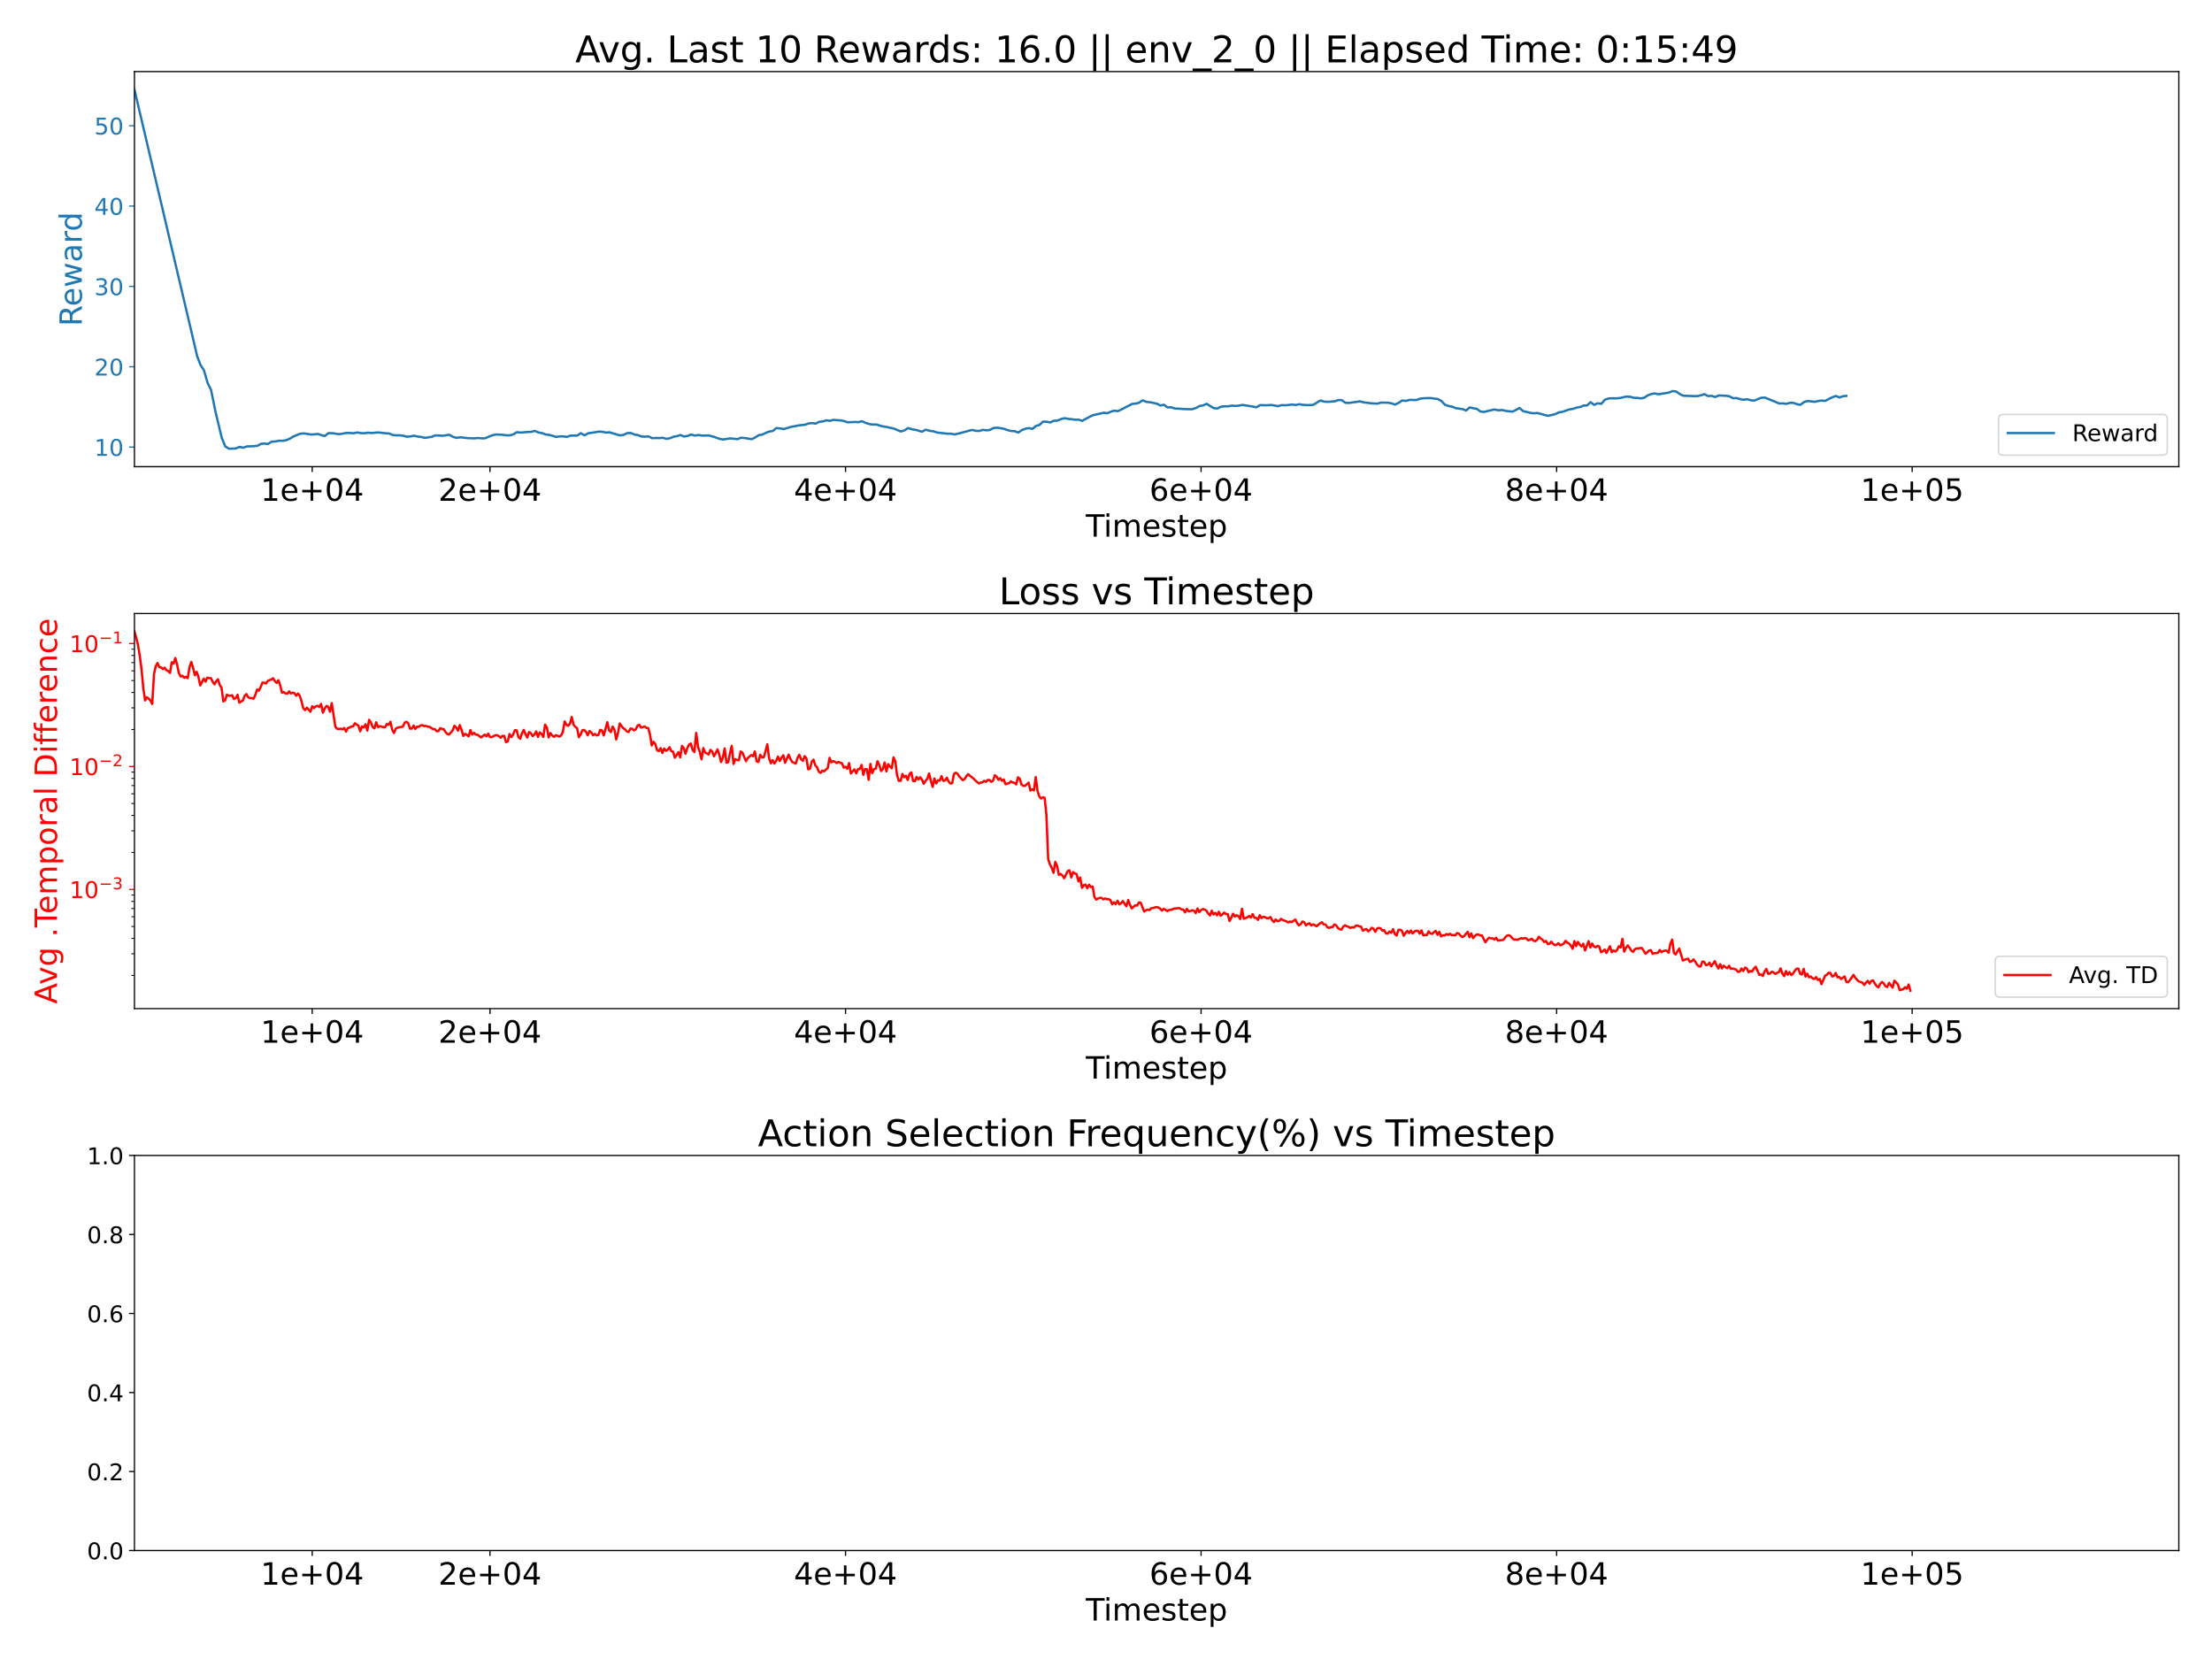 <?xml version="1.0" encoding="utf-8" standalone="no"?>
<!DOCTYPE svg PUBLIC "-//W3C//DTD SVG 1.1//EN"
  "http://www.w3.org/Graphics/SVG/1.1/DTD/svg11.dtd">
<!-- Created with matplotlib (https://matplotlib.org/) -->
<svg height="1080pt" version="1.1" viewBox="0 0 1440 1080" width="1440pt" xmlns="http://www.w3.org/2000/svg" xmlns:xlink="http://www.w3.org/1999/xlink">
 <defs>
  <style type="text/css">
*{stroke-linecap:butt;stroke-linejoin:round;}
  </style>
 </defs>
 <g id="figure_1">
  <g id="patch_1">
   <path d="M 0 1080 
L 1440 1080 
L 1440 0 
L 0 0 
z
" style="fill:#ffffff;"/>
  </g>
  <g id="axes_1">
   <g id="patch_2">
    <path d="M 87.517 303.8 
L 1418.4 303.8 
L 1418.4 46.6 
L 87.517 46.6 
z
" style="fill:#ffffff;"/>
   </g>
   <g id="matplotlib.axis_1">
    <g id="xtick_1">
     <g id="line2d_1">
      <defs>
       <path d="M 0 0 
L 0 3.5 
" id="m6cf57fa01f" style="stroke:#000000;stroke-width:0.8;"/>
      </defs>
      <g>
       <use style="stroke:#000000;stroke-width:0.8;" x="203.246" xlink:href="#m6cf57fa01f" y="303.8"/>
      </g>
     </g>
     <g id="text_1">
      <!-- 1e+04 -->
      <defs>
       <path d="M 12.406 8.297 
L 28.516 8.297 
L 28.516 63.922 
L 10.984 60.406 
L 10.984 69.391 
L 28.422 72.906 
L 38.281 72.906 
L 38.281 8.297 
L 54.391 8.297 
L 54.391 0 
L 12.406 0 
z
" id="DejaVuSans-49"/>
       <path d="M 56.203 29.594 
L 56.203 25.203 
L 14.891 25.203 
Q 15.484 15.922 20.484 11.062 
Q 25.484 6.203 34.422 6.203 
Q 39.594 6.203 44.453 7.469 
Q 49.312 8.734 54.109 11.281 
L 54.109 2.781 
Q 49.266 0.734 44.188 -0.344 
Q 39.109 -1.422 33.891 -1.422 
Q 20.797 -1.422 13.156 6.188 
Q 5.516 13.812 5.516 26.812 
Q 5.516 40.234 12.766 48.109 
Q 20.016 56 32.328 56 
Q 43.359 56 49.781 48.891 
Q 56.203 41.797 56.203 29.594 
z
M 47.219 32.234 
Q 47.125 39.594 43.094 43.984 
Q 39.062 48.391 32.422 48.391 
Q 24.906 48.391 20.391 44.141 
Q 15.875 39.891 15.188 32.172 
z
" id="DejaVuSans-101"/>
       <path d="M 46 62.703 
L 46 35.5 
L 73.188 35.5 
L 73.188 27.203 
L 46 27.203 
L 46 0 
L 37.797 0 
L 37.797 27.203 
L 10.594 27.203 
L 10.594 35.5 
L 37.797 35.5 
L 37.797 62.703 
z
" id="DejaVuSans-43"/>
       <path d="M 31.781 66.406 
Q 24.172 66.406 20.328 58.906 
Q 16.5 51.422 16.5 36.375 
Q 16.5 21.391 20.328 13.891 
Q 24.172 6.391 31.781 6.391 
Q 39.453 6.391 43.281 13.891 
Q 47.125 21.391 47.125 36.375 
Q 47.125 51.422 43.281 58.906 
Q 39.453 66.406 31.781 66.406 
z
M 31.781 74.219 
Q 44.047 74.219 50.516 64.516 
Q 56.984 54.828 56.984 36.375 
Q 56.984 17.969 50.516 8.266 
Q 44.047 -1.422 31.781 -1.422 
Q 19.531 -1.422 13.062 8.266 
Q 6.594 17.969 6.594 36.375 
Q 6.594 54.828 13.062 64.516 
Q 19.531 74.219 31.781 74.219 
z
" id="DejaVuSans-48"/>
       <path d="M 37.797 64.312 
L 12.891 25.391 
L 37.797 25.391 
z
M 35.203 72.906 
L 47.609 72.906 
L 47.609 25.391 
L 58.016 25.391 
L 58.016 17.188 
L 47.609 17.188 
L 47.609 0 
L 37.797 0 
L 37.797 17.188 
L 4.891 17.188 
L 4.891 26.703 
z
" id="DejaVuSans-52"/>
      </defs>
      <g transform="translate(169.626 325.997)scale(0.2 -0.2)">
       <use xlink:href="#DejaVuSans-49"/>
       <use x="63.623" xlink:href="#DejaVuSans-101"/>
       <use x="125.146" xlink:href="#DejaVuSans-43"/>
       <use x="208.936" xlink:href="#DejaVuSans-48"/>
       <use x="272.559" xlink:href="#DejaVuSans-52"/>
      </g>
     </g>
    </g>
    <g id="xtick_2">
     <g id="line2d_2">
      <g>
       <use style="stroke:#000000;stroke-width:0.8;" x="318.975" xlink:href="#m6cf57fa01f" y="303.8"/>
      </g>
     </g>
     <g id="text_2">
      <!-- 2e+04 -->
      <defs>
       <path d="M 19.188 8.297 
L 53.609 8.297 
L 53.609 0 
L 7.328 0 
L 7.328 8.297 
Q 12.938 14.109 22.625 23.891 
Q 32.328 33.688 34.812 36.531 
Q 39.547 41.844 41.422 45.531 
Q 43.312 49.219 43.312 52.781 
Q 43.312 58.594 39.234 62.25 
Q 35.156 65.922 28.609 65.922 
Q 23.969 65.922 18.812 64.312 
Q 13.672 62.703 7.812 59.422 
L 7.812 69.391 
Q 13.766 71.781 18.938 73 
Q 24.125 74.219 28.422 74.219 
Q 39.75 74.219 46.484 68.547 
Q 53.219 62.891 53.219 53.422 
Q 53.219 48.922 51.531 44.891 
Q 49.859 40.875 45.406 35.406 
Q 44.188 33.984 37.641 27.219 
Q 31.109 20.453 19.188 8.297 
z
" id="DejaVuSans-50"/>
      </defs>
      <g transform="translate(285.355 325.997)scale(0.2 -0.2)">
       <use xlink:href="#DejaVuSans-50"/>
       <use x="63.623" xlink:href="#DejaVuSans-101"/>
       <use x="125.146" xlink:href="#DejaVuSans-43"/>
       <use x="208.936" xlink:href="#DejaVuSans-48"/>
       <use x="272.559" xlink:href="#DejaVuSans-52"/>
      </g>
     </g>
    </g>
    <g id="xtick_3">
     <g id="line2d_3">
      <g>
       <use style="stroke:#000000;stroke-width:0.8;" x="550.433" xlink:href="#m6cf57fa01f" y="303.8"/>
      </g>
     </g>
     <g id="text_3">
      <!-- 4e+04 -->
      <g transform="translate(516.813 325.997)scale(0.2 -0.2)">
       <use xlink:href="#DejaVuSans-52"/>
       <use x="63.623" xlink:href="#DejaVuSans-101"/>
       <use x="125.146" xlink:href="#DejaVuSans-43"/>
       <use x="208.936" xlink:href="#DejaVuSans-48"/>
       <use x="272.559" xlink:href="#DejaVuSans-52"/>
      </g>
     </g>
    </g>
    <g id="xtick_4">
     <g id="line2d_4">
      <g>
       <use style="stroke:#000000;stroke-width:0.8;" x="781.891" xlink:href="#m6cf57fa01f" y="303.8"/>
      </g>
     </g>
     <g id="text_4">
      <!-- 6e+04 -->
      <defs>
       <path d="M 33.016 40.375 
Q 26.375 40.375 22.484 35.828 
Q 18.609 31.297 18.609 23.391 
Q 18.609 15.531 22.484 10.953 
Q 26.375 6.391 33.016 6.391 
Q 39.656 6.391 43.531 10.953 
Q 47.406 15.531 47.406 23.391 
Q 47.406 31.297 43.531 35.828 
Q 39.656 40.375 33.016 40.375 
z
M 52.594 71.297 
L 52.594 62.312 
Q 48.875 64.062 45.094 64.984 
Q 41.312 65.922 37.594 65.922 
Q 27.828 65.922 22.672 59.328 
Q 17.531 52.734 16.797 39.406 
Q 19.672 43.656 24.016 45.922 
Q 28.375 48.188 33.594 48.188 
Q 44.578 48.188 50.953 41.516 
Q 57.328 34.859 57.328 23.391 
Q 57.328 12.156 50.688 5.359 
Q 44.047 -1.422 33.016 -1.422 
Q 20.359 -1.422 13.672 8.266 
Q 6.984 17.969 6.984 36.375 
Q 6.984 53.656 15.188 63.938 
Q 23.391 74.219 37.203 74.219 
Q 40.922 74.219 44.703 73.484 
Q 48.484 72.75 52.594 71.297 
z
" id="DejaVuSans-54"/>
      </defs>
      <g transform="translate(748.271 325.997)scale(0.2 -0.2)">
       <use xlink:href="#DejaVuSans-54"/>
       <use x="63.623" xlink:href="#DejaVuSans-101"/>
       <use x="125.146" xlink:href="#DejaVuSans-43"/>
       <use x="208.936" xlink:href="#DejaVuSans-48"/>
       <use x="272.559" xlink:href="#DejaVuSans-52"/>
      </g>
     </g>
    </g>
    <g id="xtick_5">
     <g id="line2d_5">
      <g>
       <use style="stroke:#000000;stroke-width:0.8;" x="1013.349" xlink:href="#m6cf57fa01f" y="303.8"/>
      </g>
     </g>
     <g id="text_5">
      <!-- 8e+04 -->
      <defs>
       <path d="M 31.781 34.625 
Q 24.75 34.625 20.719 30.859 
Q 16.703 27.094 16.703 20.516 
Q 16.703 13.922 20.719 10.156 
Q 24.75 6.391 31.781 6.391 
Q 38.812 6.391 42.859 10.172 
Q 46.922 13.969 46.922 20.516 
Q 46.922 27.094 42.891 30.859 
Q 38.875 34.625 31.781 34.625 
z
M 21.922 38.812 
Q 15.578 40.375 12.031 44.719 
Q 8.5 49.078 8.5 55.328 
Q 8.5 64.062 14.719 69.141 
Q 20.953 74.219 31.781 74.219 
Q 42.672 74.219 48.875 69.141 
Q 55.078 64.062 55.078 55.328 
Q 55.078 49.078 51.531 44.719 
Q 48 40.375 41.703 38.812 
Q 48.828 37.156 52.797 32.312 
Q 56.781 27.484 56.781 20.516 
Q 56.781 9.906 50.312 4.234 
Q 43.844 -1.422 31.781 -1.422 
Q 19.734 -1.422 13.25 4.234 
Q 6.781 9.906 6.781 20.516 
Q 6.781 27.484 10.781 32.312 
Q 14.797 37.156 21.922 38.812 
z
M 18.312 54.391 
Q 18.312 48.734 21.844 45.562 
Q 25.391 42.391 31.781 42.391 
Q 38.141 42.391 41.719 45.562 
Q 45.312 48.734 45.312 54.391 
Q 45.312 60.062 41.719 63.234 
Q 38.141 66.406 31.781 66.406 
Q 25.391 66.406 21.844 63.234 
Q 18.312 60.062 18.312 54.391 
z
" id="DejaVuSans-56"/>
      </defs>
      <g transform="translate(979.728 325.997)scale(0.2 -0.2)">
       <use xlink:href="#DejaVuSans-56"/>
       <use x="63.623" xlink:href="#DejaVuSans-101"/>
       <use x="125.146" xlink:href="#DejaVuSans-43"/>
       <use x="208.936" xlink:href="#DejaVuSans-48"/>
       <use x="272.559" xlink:href="#DejaVuSans-52"/>
      </g>
     </g>
    </g>
    <g id="xtick_6">
     <g id="line2d_6">
      <g>
       <use style="stroke:#000000;stroke-width:0.8;" x="1244.807" xlink:href="#m6cf57fa01f" y="303.8"/>
      </g>
     </g>
     <g id="text_6">
      <!-- 1e+05 -->
      <defs>
       <path d="M 10.797 72.906 
L 49.516 72.906 
L 49.516 64.594 
L 19.828 64.594 
L 19.828 46.734 
Q 21.969 47.469 24.109 47.828 
Q 26.266 48.188 28.422 48.188 
Q 40.625 48.188 47.75 41.5 
Q 54.891 34.812 54.891 23.391 
Q 54.891 11.625 47.562 5.094 
Q 40.234 -1.422 26.906 -1.422 
Q 22.312 -1.422 17.547 -0.641 
Q 12.797 0.141 7.719 1.703 
L 7.719 11.625 
Q 12.109 9.234 16.797 8.062 
Q 21.484 6.891 26.703 6.891 
Q 35.156 6.891 40.078 11.328 
Q 45.016 15.766 45.016 23.391 
Q 45.016 31 40.078 35.438 
Q 35.156 39.891 26.703 39.891 
Q 22.75 39.891 18.812 39.016 
Q 14.891 38.141 10.797 36.281 
z
" id="DejaVuSans-53"/>
      </defs>
      <g transform="translate(1211.186 325.997)scale(0.2 -0.2)">
       <use xlink:href="#DejaVuSans-49"/>
       <use x="63.623" xlink:href="#DejaVuSans-101"/>
       <use x="125.146" xlink:href="#DejaVuSans-43"/>
       <use x="208.936" xlink:href="#DejaVuSans-48"/>
       <use x="272.559" xlink:href="#DejaVuSans-53"/>
      </g>
     </g>
    </g>
    <g id="text_7">
     <!-- Timestep -->
     <defs>
      <path d="M -0.297 72.906 
L 61.375 72.906 
L 61.375 64.594 
L 35.5 64.594 
L 35.5 0 
L 25.594 0 
L 25.594 64.594 
L -0.297 64.594 
z
" id="DejaVuSans-84"/>
      <path d="M 9.422 54.688 
L 18.406 54.688 
L 18.406 0 
L 9.422 0 
z
M 9.422 75.984 
L 18.406 75.984 
L 18.406 64.594 
L 9.422 64.594 
z
" id="DejaVuSans-105"/>
      <path d="M 52 44.188 
Q 55.375 50.25 60.062 53.125 
Q 64.75 56 71.094 56 
Q 79.641 56 84.281 50.016 
Q 88.922 44.047 88.922 33.016 
L 88.922 0 
L 79.891 0 
L 79.891 32.719 
Q 79.891 40.578 77.094 44.375 
Q 74.312 48.188 68.609 48.188 
Q 61.625 48.188 57.562 43.547 
Q 53.516 38.922 53.516 30.906 
L 53.516 0 
L 44.484 0 
L 44.484 32.719 
Q 44.484 40.625 41.703 44.406 
Q 38.922 48.188 33.109 48.188 
Q 26.219 48.188 22.156 43.531 
Q 18.109 38.875 18.109 30.906 
L 18.109 0 
L 9.078 0 
L 9.078 54.688 
L 18.109 54.688 
L 18.109 46.188 
Q 21.188 51.219 25.484 53.609 
Q 29.781 56 35.688 56 
Q 41.656 56 45.828 52.969 
Q 50 49.953 52 44.188 
z
" id="DejaVuSans-109"/>
      <path d="M 44.281 53.078 
L 44.281 44.578 
Q 40.484 46.531 36.375 47.5 
Q 32.281 48.484 27.875 48.484 
Q 21.188 48.484 17.844 46.438 
Q 14.5 44.391 14.5 40.281 
Q 14.5 37.156 16.891 35.375 
Q 19.281 33.594 26.516 31.984 
L 29.594 31.297 
Q 39.156 29.25 43.188 25.516 
Q 47.219 21.781 47.219 15.094 
Q 47.219 7.469 41.188 3.016 
Q 35.156 -1.422 24.609 -1.422 
Q 20.219 -1.422 15.453 -0.562 
Q 10.688 0.297 5.422 2 
L 5.422 11.281 
Q 10.406 8.688 15.234 7.391 
Q 20.062 6.109 24.812 6.109 
Q 31.156 6.109 34.562 8.281 
Q 37.984 10.453 37.984 14.406 
Q 37.984 18.062 35.516 20.016 
Q 33.062 21.969 24.703 23.781 
L 21.578 24.516 
Q 13.234 26.266 9.516 29.906 
Q 5.812 33.547 5.812 39.891 
Q 5.812 47.609 11.281 51.797 
Q 16.75 56 26.812 56 
Q 31.781 56 36.172 55.266 
Q 40.578 54.547 44.281 53.078 
z
" id="DejaVuSans-115"/>
      <path d="M 18.312 70.219 
L 18.312 54.688 
L 36.812 54.688 
L 36.812 47.703 
L 18.312 47.703 
L 18.312 18.016 
Q 18.312 11.328 20.141 9.422 
Q 21.969 7.516 27.594 7.516 
L 36.812 7.516 
L 36.812 0 
L 27.594 0 
Q 17.188 0 13.234 3.875 
Q 9.281 7.766 9.281 18.016 
L 9.281 47.703 
L 2.688 47.703 
L 2.688 54.688 
L 9.281 54.688 
L 9.281 70.219 
z
" id="DejaVuSans-116"/>
      <path d="M 18.109 8.203 
L 18.109 -20.797 
L 9.078 -20.797 
L 9.078 54.688 
L 18.109 54.688 
L 18.109 46.391 
Q 20.953 51.266 25.266 53.625 
Q 29.594 56 35.594 56 
Q 45.562 56 51.781 48.094 
Q 58.016 40.188 58.016 27.297 
Q 58.016 14.406 51.781 6.484 
Q 45.562 -1.422 35.594 -1.422 
Q 29.594 -1.422 25.266 0.953 
Q 20.953 3.328 18.109 8.203 
z
M 48.688 27.297 
Q 48.688 37.203 44.609 42.844 
Q 40.531 48.484 33.406 48.484 
Q 26.266 48.484 22.188 42.844 
Q 18.109 37.203 18.109 27.297 
Q 18.109 17.391 22.188 11.75 
Q 26.266 6.109 33.406 6.109 
Q 40.531 6.109 44.609 11.75 
Q 48.688 17.391 48.688 27.297 
z
" id="DejaVuSans-112"/>
     </defs>
     <g transform="translate(706.86 349.353)scale(0.2 -0.2)">
      <use xlink:href="#DejaVuSans-84"/>
      <use x="57.959" xlink:href="#DejaVuSans-105"/>
      <use x="85.742" xlink:href="#DejaVuSans-109"/>
      <use x="183.154" xlink:href="#DejaVuSans-101"/>
      <use x="244.678" xlink:href="#DejaVuSans-115"/>
      <use x="296.777" xlink:href="#DejaVuSans-116"/>
      <use x="335.986" xlink:href="#DejaVuSans-101"/>
      <use x="397.51" xlink:href="#DejaVuSans-112"/>
     </g>
    </g>
   </g>
   <g id="matplotlib.axis_2">
    <g id="ytick_1">
     <g id="line2d_7">
      <defs>
       <path d="M 0 0 
L -3.5 0 
" id="m248c9bf415" style="stroke:#1f77b4;stroke-width:0.8;"/>
      </defs>
      <g>
       <use style="fill:#1f77b4;stroke:#1f77b4;stroke-width:0.8;" x="87.517" xlink:href="#m248c9bf415" y="291.063"/>
      </g>
     </g>
     <g id="text_8">
      <!-- 10 -->
      <g style="fill:#1f77b4;" transform="translate(61.43 296.762)scale(0.15 -0.15)">
       <use xlink:href="#DejaVuSans-49"/>
       <use x="63.623" xlink:href="#DejaVuSans-48"/>
      </g>
     </g>
    </g>
    <g id="ytick_2">
     <g id="line2d_8">
      <g>
       <use style="fill:#1f77b4;stroke:#1f77b4;stroke-width:0.8;" x="87.517" xlink:href="#m248c9bf415" y="238.76"/>
      </g>
     </g>
     <g id="text_9">
      <!-- 20 -->
      <g style="fill:#1f77b4;" transform="translate(61.43 244.459)scale(0.15 -0.15)">
       <use xlink:href="#DejaVuSans-50"/>
       <use x="63.623" xlink:href="#DejaVuSans-48"/>
      </g>
     </g>
    </g>
    <g id="ytick_3">
     <g id="line2d_9">
      <g>
       <use style="fill:#1f77b4;stroke:#1f77b4;stroke-width:0.8;" x="87.517" xlink:href="#m248c9bf415" y="186.456"/>
      </g>
     </g>
     <g id="text_10">
      <!-- 30 -->
      <defs>
       <path d="M 40.578 39.312 
Q 47.656 37.797 51.625 33 
Q 55.609 28.219 55.609 21.188 
Q 55.609 10.406 48.188 4.484 
Q 40.766 -1.422 27.094 -1.422 
Q 22.516 -1.422 17.656 -0.516 
Q 12.797 0.391 7.625 2.203 
L 7.625 11.719 
Q 11.719 9.328 16.594 8.109 
Q 21.484 6.891 26.812 6.891 
Q 36.078 6.891 40.938 10.547 
Q 45.797 14.203 45.797 21.188 
Q 45.797 27.641 41.281 31.266 
Q 36.766 34.906 28.719 34.906 
L 20.219 34.906 
L 20.219 43.016 
L 29.109 43.016 
Q 36.375 43.016 40.234 45.922 
Q 44.094 48.828 44.094 54.297 
Q 44.094 59.906 40.109 62.906 
Q 36.141 65.922 28.719 65.922 
Q 24.656 65.922 20.016 65.031 
Q 15.375 64.156 9.812 62.312 
L 9.812 71.094 
Q 15.438 72.656 20.344 73.438 
Q 25.25 74.219 29.594 74.219 
Q 40.828 74.219 47.359 69.109 
Q 53.906 64.016 53.906 55.328 
Q 53.906 49.266 50.438 45.094 
Q 46.969 40.922 40.578 39.312 
z
" id="DejaVuSans-51"/>
      </defs>
      <g style="fill:#1f77b4;" transform="translate(61.43 192.155)scale(0.15 -0.15)">
       <use xlink:href="#DejaVuSans-51"/>
       <use x="63.623" xlink:href="#DejaVuSans-48"/>
      </g>
     </g>
    </g>
    <g id="ytick_4">
     <g id="line2d_10">
      <g>
       <use style="fill:#1f77b4;stroke:#1f77b4;stroke-width:0.8;" x="87.517" xlink:href="#m248c9bf415" y="134.153"/>
      </g>
     </g>
     <g id="text_11">
      <!-- 40 -->
      <g style="fill:#1f77b4;" transform="translate(61.43 139.852)scale(0.15 -0.15)">
       <use xlink:href="#DejaVuSans-52"/>
       <use x="63.623" xlink:href="#DejaVuSans-48"/>
      </g>
     </g>
    </g>
    <g id="ytick_5">
     <g id="line2d_11">
      <g>
       <use style="fill:#1f77b4;stroke:#1f77b4;stroke-width:0.8;" x="87.517" xlink:href="#m248c9bf415" y="81.85"/>
      </g>
     </g>
     <g id="text_12">
      <!-- 50 -->
      <g style="fill:#1f77b4;" transform="translate(61.43 87.549)scale(0.15 -0.15)">
       <use xlink:href="#DejaVuSans-53"/>
       <use x="63.623" xlink:href="#DejaVuSans-48"/>
      </g>
     </g>
    </g>
    <g id="text_13">
     <!-- Reward -->
     <defs>
      <path d="M 44.391 34.188 
Q 47.562 33.109 50.562 29.594 
Q 53.562 26.078 56.594 19.922 
L 66.609 0 
L 56 0 
L 46.688 18.703 
Q 43.062 26.031 39.672 28.422 
Q 36.281 30.812 30.422 30.812 
L 19.672 30.812 
L 19.672 0 
L 9.812 0 
L 9.812 72.906 
L 32.078 72.906 
Q 44.578 72.906 50.734 67.672 
Q 56.891 62.453 56.891 51.906 
Q 56.891 45.016 53.688 40.469 
Q 50.484 35.938 44.391 34.188 
z
M 19.672 64.797 
L 19.672 38.922 
L 32.078 38.922 
Q 39.203 38.922 42.844 42.219 
Q 46.484 45.516 46.484 51.906 
Q 46.484 58.297 42.844 61.547 
Q 39.203 64.797 32.078 64.797 
z
" id="DejaVuSans-82"/>
      <path d="M 4.203 54.688 
L 13.188 54.688 
L 24.422 12.016 
L 35.594 54.688 
L 46.188 54.688 
L 57.422 12.016 
L 68.609 54.688 
L 77.594 54.688 
L 63.281 0 
L 52.688 0 
L 40.922 44.828 
L 29.109 0 
L 18.5 0 
z
" id="DejaVuSans-119"/>
      <path d="M 34.281 27.484 
Q 23.391 27.484 19.188 25 
Q 14.984 22.516 14.984 16.5 
Q 14.984 11.719 18.141 8.906 
Q 21.297 6.109 26.703 6.109 
Q 34.188 6.109 38.703 11.406 
Q 43.219 16.703 43.219 25.484 
L 43.219 27.484 
z
M 52.203 31.203 
L 52.203 0 
L 43.219 0 
L 43.219 8.297 
Q 40.141 3.328 35.547 0.953 
Q 30.953 -1.422 24.312 -1.422 
Q 15.922 -1.422 10.953 3.297 
Q 6 8.016 6 15.922 
Q 6 25.141 12.172 29.828 
Q 18.359 34.516 30.609 34.516 
L 43.219 34.516 
L 43.219 35.406 
Q 43.219 41.609 39.141 45 
Q 35.062 48.391 27.688 48.391 
Q 23 48.391 18.547 47.266 
Q 14.109 46.141 10.016 43.891 
L 10.016 52.203 
Q 14.938 54.109 19.578 55.047 
Q 24.219 56 28.609 56 
Q 40.484 56 46.344 49.844 
Q 52.203 43.703 52.203 31.203 
z
" id="DejaVuSans-97"/>
      <path d="M 41.109 46.297 
Q 39.594 47.172 37.812 47.578 
Q 36.031 48 33.891 48 
Q 26.266 48 22.188 43.047 
Q 18.109 38.094 18.109 28.812 
L 18.109 0 
L 9.078 0 
L 9.078 54.688 
L 18.109 54.688 
L 18.109 46.188 
Q 20.953 51.172 25.484 53.578 
Q 30.031 56 36.531 56 
Q 37.453 56 38.578 55.875 
Q 39.703 55.766 41.062 55.516 
z
" id="DejaVuSans-114"/>
      <path d="M 45.406 46.391 
L 45.406 75.984 
L 54.391 75.984 
L 54.391 0 
L 45.406 0 
L 45.406 8.203 
Q 42.578 3.328 38.25 0.953 
Q 33.938 -1.422 27.875 -1.422 
Q 17.969 -1.422 11.734 6.484 
Q 5.516 14.406 5.516 27.297 
Q 5.516 40.188 11.734 48.094 
Q 17.969 56 27.875 56 
Q 33.938 56 38.25 53.625 
Q 42.578 51.266 45.406 46.391 
z
M 14.797 27.297 
Q 14.797 17.391 18.875 11.75 
Q 22.953 6.109 30.078 6.109 
Q 37.203 6.109 41.297 11.75 
Q 45.406 17.391 45.406 27.297 
Q 45.406 37.203 41.297 42.844 
Q 37.203 48.484 30.078 48.484 
Q 22.953 48.484 18.875 42.844 
Q 14.797 37.203 14.797 27.297 
z
" id="DejaVuSans-100"/>
     </defs>
     <g style="fill:#1f77b4;" transform="translate(53.27 212.442)rotate(-90)scale(0.2 -0.2)">
      <use xlink:href="#DejaVuSans-82"/>
      <use x="64.982" xlink:href="#DejaVuSans-101"/>
      <use x="126.506" xlink:href="#DejaVuSans-119"/>
      <use x="208.293" xlink:href="#DejaVuSans-97"/>
      <use x="269.572" xlink:href="#DejaVuSans-114"/>
      <use x="308.936" xlink:href="#DejaVuSans-100"/>
     </g>
    </g>
   </g>
   <g id="line2d_12">
    <path clip-path="url(#p673bef6154)" d="M 87.517 58.291 
L 128.37 231.923 
L 130.568 237.673 
L 132.767 241.057 
L 135.198 249.407 
L 137.396 253.849 
L 140.29 268.072 
L 144.34 284.932 
L 146.655 290.652 
L 149.085 292.109 
L 152.904 292.001 
L 153.714 291.881 
L 155.913 290.929 
L 158.343 291.444 
L 160.774 290.615 
L 164.477 290.506 
L 167.602 290.215 
L 169.916 288.948 
L 172.347 288.728 
L 174.43 289.079 
L 176.86 287.477 
L 179.406 287.372 
L 181.605 286.897 
L 184.151 286.961 
L 186.35 286.572 
L 188.664 285.571 
L 190.979 284.181 
L 194.682 282.631 
L 195.492 282.358 
L 197.923 282.149 
L 201.51 282.721 
L 202.668 282.844 
L 204.982 282.743 
L 206.95 282.463 
L 209.958 283.516 
L 211.463 283.841 
L 213.778 281.947 
L 216.786 282.044 
L 220.027 282.571 
L 220.953 282.638 
L 225.813 281.798 
L 228.359 281.895 
L 230.095 282.052 
L 232.41 281.533 
L 235.419 282.003 
L 237.271 282.018 
L 239.469 281.686 
L 241.9 281.895 
L 245.487 281.54 
L 246.645 281.566 
L 251.505 282.097 
L 253.241 282.175 
L 255.671 283.18 
L 258.217 283.408 
L 260.532 283.359 
L 262.847 283.759 
L 264.93 284.32 
L 267.476 284.054 
L 269.443 283.636 
L 272.105 284.223 
L 274.304 284.469 
L 276.387 285.063 
L 281.132 284.357 
L 283.331 283.442 
L 286.224 283.539 
L 288.191 283.688 
L 291.779 283.117 
L 292.473 283.027 
L 295.135 284.469 
L 297.218 285.052 
L 299.648 284.675 
L 304.74 285.235 
L 307.981 285.343 
L 309.138 285.317 
L 311.337 285.138 
L 313.999 285.384 
L 315.735 285.317 
L 319.67 283.677 
L 320.711 283.307 
L 322.794 282.863 
L 326.498 282.993 
L 327.655 283.094 
L 329.969 283.442 
L 332.168 283.337 
L 334.367 282.657 
L 336.45 281.357 
L 339.228 281.615 
L 342.7 281.282 
L 344.088 281.2 
L 345.94 281.107 
L 348.023 280.479 
L 350.569 281.536 
L 352.884 281.929 
L 355.198 282.863 
L 357.744 283.128 
L 360.406 283.927 
L 362.026 284.454 
L 364.688 284.039 
L 367.003 284.14 
L 368.97 284.421 
L 371.4 283.591 
L 375.798 283.55 
L 378.113 281.985 
L 380.427 283.408 
L 382.858 282.074 
L 388.065 281.305 
L 389.917 280.92 
L 392.463 281.185 
L 394.546 281.611 
L 396.745 281.406 
L 402.994 283.307 
L 403.804 283.404 
L 406.003 283.053 
L 408.318 281.936 
L 410.632 281.876 
L 413.063 282.881 
L 415.377 283.274 
L 417.692 284.208 
L 420.238 284.271 
L 422.09 284.069 
L 424.52 285.224 
L 427.413 285.134 
L 429.496 285.168 
L 431.464 284.992 
L 433.778 285.661 
L 436.209 285.254 
L 438.523 284.301 
L 440.953 283.883 
L 442.921 283.169 
L 445.351 284.166 
L 447.781 283.759 
L 449.865 282.863 
L 452.295 283.558 
L 454.725 283.199 
L 457.271 283.591 
L 460.743 283.483 
L 461.669 283.516 
L 465.372 284.581 
L 467.803 285.482 
L 468.844 285.784 
L 470.927 286.094 
L 474.631 285.508 
L 475.672 285.411 
L 478.334 285.68 
L 480.07 285.904 
L 482.384 284.947 
L 485.278 285.231 
L 489.328 285.904 
L 491.874 284.648 
L 493.957 283.27 
L 496.272 282.904 
L 499.281 281.462 
L 501.132 280.849 
L 503.1 280.554 
L 505.414 278.663 
L 508.192 278.944 
L 510.159 279.351 
L 515.136 277.845 
L 517.682 277.419 
L 520.112 276.904 
L 523.237 276.609 
L 524.163 276.455 
L 526.593 275.619 
L 528.792 275.428 
L 530.875 275.79 
L 533.305 274.614 
L 535.735 274.363 
L 537.934 273.612 
L 540.249 273.971 
L 542.563 273.302 
L 545.457 273.579 
L 547.54 273.68 
L 549.854 274.229 
L 551.822 274.913 
L 556.798 274.692 
L 558.765 274.868 
L 560.964 274.203 
L 564.089 275.503 
L 566.404 276.138 
L 568.255 276.392 
L 570.338 276.325 
L 574.273 277.479 
L 575.662 277.726 
L 577.861 278.107 
L 581.101 278.835 
L 582.258 279.16 
L 585.846 280.666 
L 586.425 280.886 
L 588.855 280.18 
L 591.054 278.678 
L 593.831 279.474 
L 596.377 279.9 
L 599.618 280.845 
L 600.312 281.017 
L 602.627 279.724 
L 605.289 280.479 
L 607.487 280.714 
L 609.918 281.551 
L 616.977 282.362 
L 619.06 282.321 
L 621.259 282.81 
L 625.078 281.962 
L 632.022 280.061 
L 632.832 279.9 
L 635.494 280.487 
L 637.461 280.546 
L 639.776 279.878 
L 642.438 280.12 
L 644.405 279.904 
L 646.719 278.637 
L 649.266 278.413 
L 652.853 278.985 
L 654.01 279.31 
L 656.672 280.229 
L 658.524 280.602 
L 660.607 280.681 
L 662.806 281.607 
L 665.468 279.848 
L 667.898 279.007 
L 669.865 278.705 
L 672.064 279.209 
L 674.494 277.27 
L 676.693 276.661 
L 679.008 274.475 
L 681.67 274.58 
L 683.637 275.043 
L 686.067 273.878 
L 688.382 273.799 
L 691.044 272.697 
L 693.011 272.267 
L 696.02 272.738 
L 698.219 272.977 
L 700.186 273.254 
L 702.269 273.198 
L 704.468 273.993 
L 708.634 271.696 
L 711.643 270.235 
L 716.851 269.114 
L 718.471 268.681 
L 720.786 269.017 
L 723.795 267.769 
L 725.415 267.336 
L 727.73 267.672 
L 730.739 266.2 
L 733.169 264.915 
L 735.368 263.809 
L 736.988 262.957 
L 739.65 262.685 
L 741.617 262.098 
L 743.816 260.604 
L 746.362 261.642 
L 749.14 261.919 
L 753.306 262.838 
L 755.389 264 
L 757.704 263.462 
L 760.018 265.207 
L 762.448 265.128 
L 764.879 265.957 
L 767.656 266.055 
L 769.971 266.256 
L 773.211 266.365 
L 775.526 266.406 
L 776.452 266.312 
L 778.882 265.423 
L 780.965 264.291 
L 783.28 263.925 
L 785.478 262.857 
L 789.76 265.49 
L 790.223 265.681 
L 792.422 265.928 
L 794.968 264.725 
L 797.514 264.497 
L 799.597 264.538 
L 801.912 264.052 
L 804.458 264.28 
L 806.773 264.03 
L 808.856 263.604 
L 812.559 264.19 
L 814.874 264.53 
L 816.262 264.807 
L 817.883 265.173 
L 820.313 263.716 
L 824.132 263.824 
L 825.289 263.798 
L 827.488 263.619 
L 830.15 264.06 
L 831.886 264.407 
L 834.316 263.735 
L 837.094 263.817 
L 839.408 263.57 
L 841.26 263.324 
L 843.459 263.671 
L 845.773 263.152 
L 848.782 263.622 
L 851.907 263.716 
L 854.221 263.608 
L 855.032 263.466 
L 859.082 260.989 
L 859.545 260.746 
L 862.207 261.5 
L 864.869 261.575 
L 869.035 261.213 
L 871.349 260.428 
L 873.432 260.473 
L 875.863 262.233 
L 878.409 262.292 
L 881.186 261.867 
L 883.154 261.639 
L 885.121 261.231 
L 887.667 261.949 
L 890.329 262.218 
L 892.759 262.576 
L 896.694 262.763 
L 899.124 262.072 
L 903.985 262.173 
L 906.299 262.722 
L 908.151 263.391 
L 910.813 262.083 
L 912.78 260.735 
L 915.211 260.97 
L 917.641 260.297 
L 921.344 260.428 
L 922.154 260.361 
L 924.7 259.479 
L 927.362 259.233 
L 930.603 259.124 
L 931.644 259.162 
L 934.422 259.588 
L 936.042 259.771 
L 938.356 261.067 
L 940.671 263.484 
L 943.217 264.366 
L 945.416 264.743 
L 947.73 265.696 
L 952.36 266.387 
L 954.443 267.25 
L 956.757 265.225 
L 959.882 265.92 
L 961.386 266.152 
L 963.817 267.923 
L 966.131 268.154 
L 972.265 266.678 
L 973.075 266.6 
L 975.505 267.116 
L 977.704 266.899 
L 980.713 267.564 
L 984.648 267.971 
L 987.31 266.667 
L 989.161 265.561 
L 991.592 267.646 
L 996.915 268.909 
L 998.767 269.043 
L 1000.85 268.842 
L 1006.984 270.534 
L 1007.794 270.695 
L 1011.613 269.817 
L 1012.539 269.544 
L 1014.853 268.461 
L 1017.399 268.031 
L 1020.987 266.757 
L 1021.913 266.503 
L 1024.227 266.099 
L 1026.542 265.307 
L 1028.741 264.93 
L 1030.94 264.015 
L 1033.138 263.959 
L 1035.453 261.818 
L 1037.768 263.54 
L 1040.198 262.554 
L 1042.397 262.901 
L 1044.827 260.212 
L 1047.257 259.363 
L 1050.035 259.281 
L 1052.349 259.334 
L 1054.664 259.087 
L 1057.904 258.351 
L 1058.946 258.187 
L 1061.145 258.28 
L 1063.459 258.934 
L 1066.005 259.035 
L 1068.089 259.345 
L 1070.287 258.96 
L 1072.833 257.283 
L 1075.264 256.442 
L 1077.231 256.139 
L 1079.661 256.655 
L 1083.365 256.068 
L 1085.679 255.728 
L 1086.605 255.515 
L 1088.804 254.611 
L 1091.003 254.791 
L 1093.896 256.722 
L 1095.748 257.6 
L 1099.567 257.738 
L 1101.881 257.847 
L 1104.196 257.888 
L 1105.353 257.787 
L 1107.668 257.238 
L 1109.519 256.576 
L 1111.95 257.865 
L 1114.264 257.656 
L 1116.463 258.459 
L 1118.894 257.451 
L 1122.713 257.589 
L 1124.101 257.686 
L 1125.837 257.989 
L 1128.152 259.222 
L 1130.466 259.139 
L 1133.475 259.999 
L 1135.211 260.223 
L 1137.41 259.887 
L 1140.072 260.645 
L 1142.039 260.798 
L 1145.974 259.136 
L 1146.784 258.915 
L 1148.983 258.852 
L 1155.232 261.388 
L 1158.241 262.659 
L 1160.787 262.599 
L 1162.871 262.913 
L 1165.301 262.221 
L 1167.5 262.289 
L 1170.161 263.219 
L 1172.013 263.522 
L 1174.559 261.68 
L 1176.758 261.048 
L 1181.387 261.579 
L 1184.396 260.914 
L 1186.248 260.779 
L 1188.215 260.992 
L 1191.456 259.236 
L 1194.58 257.94 
L 1195.159 257.764 
L 1197.473 258.762 
L 1200.02 257.869 
L 1201.987 257.742 
L 1201.987 257.742 
" style="fill:none;stroke:#1f77b4;stroke-linecap:square;stroke-width:1.5;"/>
   </g>
   <g id="patch_3">
    <path d="M 87.517 303.8 
L 87.517 46.6 
" style="fill:none;stroke:#000000;stroke-linecap:square;stroke-linejoin:miter;stroke-width:0.8;"/>
   </g>
   <g id="patch_4">
    <path d="M 1418.4 303.8 
L 1418.4 46.6 
" style="fill:none;stroke:#000000;stroke-linecap:square;stroke-linejoin:miter;stroke-width:0.8;"/>
   </g>
   <g id="patch_5">
    <path d="M 87.517 303.8 
L 1418.4 303.8 
" style="fill:none;stroke:#000000;stroke-linecap:square;stroke-linejoin:miter;stroke-width:0.8;"/>
   </g>
   <g id="patch_6">
    <path d="M 87.517 46.6 
L 1418.4 46.6 
" style="fill:none;stroke:#000000;stroke-linecap:square;stroke-linejoin:miter;stroke-width:0.8;"/>
   </g>
   <g id="text_14">
    <!-- Avg. Last 10 Rewards: 16.0 || env_2_0 || Elapsed Time: 0:15:49 -->
    <defs>
     <path d="M 34.188 63.188 
L 20.797 26.906 
L 47.609 26.906 
z
M 28.609 72.906 
L 39.797 72.906 
L 67.578 0 
L 57.328 0 
L 50.688 18.703 
L 17.828 18.703 
L 11.188 0 
L 0.781 0 
z
" id="DejaVuSans-65"/>
     <path d="M 2.984 54.688 
L 12.5 54.688 
L 29.594 8.797 
L 46.688 54.688 
L 56.203 54.688 
L 35.688 0 
L 23.484 0 
z
" id="DejaVuSans-118"/>
     <path d="M 45.406 27.984 
Q 45.406 37.75 41.375 43.109 
Q 37.359 48.484 30.078 48.484 
Q 22.859 48.484 18.828 43.109 
Q 14.797 37.75 14.797 27.984 
Q 14.797 18.266 18.828 12.891 
Q 22.859 7.516 30.078 7.516 
Q 37.359 7.516 41.375 12.891 
Q 45.406 18.266 45.406 27.984 
z
M 54.391 6.781 
Q 54.391 -7.172 48.188 -13.984 
Q 42 -20.797 29.203 -20.797 
Q 24.469 -20.797 20.266 -20.094 
Q 16.062 -19.391 12.109 -17.922 
L 12.109 -9.188 
Q 16.062 -11.328 19.922 -12.344 
Q 23.781 -13.375 27.781 -13.375 
Q 36.625 -13.375 41.016 -8.766 
Q 45.406 -4.156 45.406 5.172 
L 45.406 9.625 
Q 42.625 4.781 38.281 2.391 
Q 33.938 0 27.875 0 
Q 17.828 0 11.672 7.656 
Q 5.516 15.328 5.516 27.984 
Q 5.516 40.672 11.672 48.328 
Q 17.828 56 27.875 56 
Q 33.938 56 38.281 53.609 
Q 42.625 51.219 45.406 46.391 
L 45.406 54.688 
L 54.391 54.688 
z
" id="DejaVuSans-103"/>
     <path d="M 10.688 12.406 
L 21 12.406 
L 21 0 
L 10.688 0 
z
" id="DejaVuSans-46"/>
     <path id="DejaVuSans-32"/>
     <path d="M 9.812 72.906 
L 19.672 72.906 
L 19.672 8.297 
L 55.172 8.297 
L 55.172 0 
L 9.812 0 
z
" id="DejaVuSans-76"/>
     <path d="M 11.719 12.406 
L 22.016 12.406 
L 22.016 0 
L 11.719 0 
z
M 11.719 51.703 
L 22.016 51.703 
L 22.016 39.312 
L 11.719 39.312 
z
" id="DejaVuSans-58"/>
     <path d="M 21 76.422 
L 21 -23.578 
L 12.703 -23.578 
L 12.703 76.422 
z
" id="DejaVuSans-124"/>
     <path d="M 54.891 33.016 
L 54.891 0 
L 45.906 0 
L 45.906 32.719 
Q 45.906 40.484 42.875 44.328 
Q 39.844 48.188 33.797 48.188 
Q 26.516 48.188 22.312 43.547 
Q 18.109 38.922 18.109 30.906 
L 18.109 0 
L 9.078 0 
L 9.078 54.688 
L 18.109 54.688 
L 18.109 46.188 
Q 21.344 51.125 25.703 53.562 
Q 30.078 56 35.797 56 
Q 45.219 56 50.047 50.172 
Q 54.891 44.344 54.891 33.016 
z
" id="DejaVuSans-110"/>
     <path d="M 50.984 -16.609 
L 50.984 -23.578 
L -0.984 -23.578 
L -0.984 -16.609 
z
" id="DejaVuSans-95"/>
     <path d="M 9.812 72.906 
L 55.906 72.906 
L 55.906 64.594 
L 19.672 64.594 
L 19.672 43.016 
L 54.391 43.016 
L 54.391 34.719 
L 19.672 34.719 
L 19.672 8.297 
L 56.781 8.297 
L 56.781 0 
L 9.812 0 
z
" id="DejaVuSans-69"/>
     <path d="M 9.422 75.984 
L 18.406 75.984 
L 18.406 0 
L 9.422 0 
z
" id="DejaVuSans-108"/>
     <path d="M 10.984 1.516 
L 10.984 10.5 
Q 14.703 8.734 18.5 7.812 
Q 22.312 6.891 25.984 6.891 
Q 35.75 6.891 40.891 13.453 
Q 46.047 20.016 46.781 33.406 
Q 43.953 29.203 39.594 26.953 
Q 35.25 24.703 29.984 24.703 
Q 19.047 24.703 12.672 31.312 
Q 6.297 37.938 6.297 49.422 
Q 6.297 60.641 12.938 67.422 
Q 19.578 74.219 30.609 74.219 
Q 43.266 74.219 49.922 64.516 
Q 56.594 54.828 56.594 36.375 
Q 56.594 19.141 48.406 8.859 
Q 40.234 -1.422 26.422 -1.422 
Q 22.703 -1.422 18.891 -0.688 
Q 15.094 0.047 10.984 1.516 
z
M 30.609 32.422 
Q 37.25 32.422 41.125 36.953 
Q 45.016 41.5 45.016 49.422 
Q 45.016 57.281 41.125 61.844 
Q 37.25 66.406 30.609 66.406 
Q 23.969 66.406 20.094 61.844 
Q 16.219 57.281 16.219 49.422 
Q 16.219 41.5 20.094 36.953 
Q 23.969 32.422 30.609 32.422 
z
" id="DejaVuSans-57"/>
    </defs>
    <g transform="translate(374.479 40.6)scale(0.24 -0.24)">
     <use xlink:href="#DejaVuSans-65"/>
     <use x="62.533" xlink:href="#DejaVuSans-118"/>
     <use x="121.713" xlink:href="#DejaVuSans-103"/>
     <use x="185.189" xlink:href="#DejaVuSans-46"/>
     <use x="216.977" xlink:href="#DejaVuSans-32"/>
     <use x="248.764" xlink:href="#DejaVuSans-76"/>
     <use x="304.477" xlink:href="#DejaVuSans-97"/>
     <use x="365.756" xlink:href="#DejaVuSans-115"/>
     <use x="417.855" xlink:href="#DejaVuSans-116"/>
     <use x="457.064" xlink:href="#DejaVuSans-32"/>
     <use x="488.852" xlink:href="#DejaVuSans-49"/>
     <use x="552.475" xlink:href="#DejaVuSans-48"/>
     <use x="616.098" xlink:href="#DejaVuSans-32"/>
     <use x="647.885" xlink:href="#DejaVuSans-82"/>
     <use x="712.867" xlink:href="#DejaVuSans-101"/>
     <use x="774.391" xlink:href="#DejaVuSans-119"/>
     <use x="856.178" xlink:href="#DejaVuSans-97"/>
     <use x="917.457" xlink:href="#DejaVuSans-114"/>
     <use x="956.82" xlink:href="#DejaVuSans-100"/>
     <use x="1020.297" xlink:href="#DejaVuSans-115"/>
     <use x="1072.396" xlink:href="#DejaVuSans-58"/>
     <use x="1106.088" xlink:href="#DejaVuSans-32"/>
     <use x="1137.875" xlink:href="#DejaVuSans-49"/>
     <use x="1201.498" xlink:href="#DejaVuSans-54"/>
     <use x="1265.121" xlink:href="#DejaVuSans-46"/>
     <use x="1296.908" xlink:href="#DejaVuSans-48"/>
     <use x="1360.531" xlink:href="#DejaVuSans-32"/>
     <use x="1392.318" xlink:href="#DejaVuSans-124"/>
     <use x="1426.01" xlink:href="#DejaVuSans-124"/>
     <use x="1459.701" xlink:href="#DejaVuSans-32"/>
     <use x="1491.488" xlink:href="#DejaVuSans-101"/>
     <use x="1553.012" xlink:href="#DejaVuSans-110"/>
     <use x="1616.391" xlink:href="#DejaVuSans-118"/>
     <use x="1675.57" xlink:href="#DejaVuSans-95"/>
     <use x="1725.57" xlink:href="#DejaVuSans-50"/>
     <use x="1789.193" xlink:href="#DejaVuSans-95"/>
     <use x="1839.193" xlink:href="#DejaVuSans-48"/>
     <use x="1902.816" xlink:href="#DejaVuSans-32"/>
     <use x="1934.604" xlink:href="#DejaVuSans-124"/>
     <use x="1968.295" xlink:href="#DejaVuSans-124"/>
     <use x="2001.986" xlink:href="#DejaVuSans-32"/>
     <use x="2033.773" xlink:href="#DejaVuSans-69"/>
     <use x="2096.957" xlink:href="#DejaVuSans-108"/>
     <use x="2124.74" xlink:href="#DejaVuSans-97"/>
     <use x="2186.02" xlink:href="#DejaVuSans-112"/>
     <use x="2249.496" xlink:href="#DejaVuSans-115"/>
     <use x="2301.596" xlink:href="#DejaVuSans-101"/>
     <use x="2363.119" xlink:href="#DejaVuSans-100"/>
     <use x="2426.596" xlink:href="#DejaVuSans-32"/>
     <use x="2458.383" xlink:href="#DejaVuSans-84"/>
     <use x="2516.342" xlink:href="#DejaVuSans-105"/>
     <use x="2544.125" xlink:href="#DejaVuSans-109"/>
     <use x="2641.537" xlink:href="#DejaVuSans-101"/>
     <use x="2703.061" xlink:href="#DejaVuSans-58"/>
     <use x="2736.752" xlink:href="#DejaVuSans-32"/>
     <use x="2768.539" xlink:href="#DejaVuSans-48"/>
     <use x="2832.162" xlink:href="#DejaVuSans-58"/>
     <use x="2865.854" xlink:href="#DejaVuSans-49"/>
     <use x="2929.477" xlink:href="#DejaVuSans-53"/>
     <use x="2993.1" xlink:href="#DejaVuSans-58"/>
     <use x="3026.791" xlink:href="#DejaVuSans-52"/>
     <use x="3090.414" xlink:href="#DejaVuSans-57"/>
    </g>
   </g>
   <g id="legend_1">
    <g id="patch_7">
     <path d="M 1304.037 296.3 
L 1407.9 296.3 
Q 1410.9 296.3 1410.9 293.3 
L 1410.9 272.783 
Q 1410.9 269.783 1407.9 269.783 
L 1304.037 269.783 
Q 1301.037 269.783 1301.037 272.783 
L 1301.037 293.3 
Q 1301.037 296.3 1304.037 296.3 
z
" style="fill:#ffffff;opacity:0.8;stroke:#cccccc;stroke-linejoin:miter;"/>
    </g>
    <g id="line2d_13">
     <path d="M 1307.037 281.93 
L 1337.037 281.93 
" style="fill:none;stroke:#1f77b4;stroke-linecap:square;stroke-width:1.5;"/>
    </g>
    <g id="line2d_14"/>
    <g id="text_15">
     <!-- Reward -->
     <g transform="translate(1349.037 287.18)scale(0.15 -0.15)">
      <use xlink:href="#DejaVuSans-82"/>
      <use x="64.982" xlink:href="#DejaVuSans-101"/>
      <use x="126.506" xlink:href="#DejaVuSans-119"/>
      <use x="208.293" xlink:href="#DejaVuSans-97"/>
      <use x="269.572" xlink:href="#DejaVuSans-114"/>
      <use x="308.936" xlink:href="#DejaVuSans-100"/>
     </g>
    </g>
   </g>
  </g>
  <g id="axes_2">
   <g id="patch_8">
    <path d="M 87.517 656.6 
L 1418.4 656.6 
L 1418.4 399.4 
L 87.517 399.4 
z
" style="fill:#ffffff;"/>
   </g>
   <g id="matplotlib.axis_3">
    <g id="xtick_7">
     <g id="line2d_15">
      <g>
       <use style="stroke:#000000;stroke-width:0.8;" x="203.246" xlink:href="#m6cf57fa01f" y="656.6"/>
      </g>
     </g>
     <g id="text_16">
      <!-- 1e+04 -->
      <g transform="translate(169.626 678.797)scale(0.2 -0.2)">
       <use xlink:href="#DejaVuSans-49"/>
       <use x="63.623" xlink:href="#DejaVuSans-101"/>
       <use x="125.146" xlink:href="#DejaVuSans-43"/>
       <use x="208.936" xlink:href="#DejaVuSans-48"/>
       <use x="272.559" xlink:href="#DejaVuSans-52"/>
      </g>
     </g>
    </g>
    <g id="xtick_8">
     <g id="line2d_16">
      <g>
       <use style="stroke:#000000;stroke-width:0.8;" x="318.975" xlink:href="#m6cf57fa01f" y="656.6"/>
      </g>
     </g>
     <g id="text_17">
      <!-- 2e+04 -->
      <g transform="translate(285.355 678.797)scale(0.2 -0.2)">
       <use xlink:href="#DejaVuSans-50"/>
       <use x="63.623" xlink:href="#DejaVuSans-101"/>
       <use x="125.146" xlink:href="#DejaVuSans-43"/>
       <use x="208.936" xlink:href="#DejaVuSans-48"/>
       <use x="272.559" xlink:href="#DejaVuSans-52"/>
      </g>
     </g>
    </g>
    <g id="xtick_9">
     <g id="line2d_17">
      <g>
       <use style="stroke:#000000;stroke-width:0.8;" x="550.433" xlink:href="#m6cf57fa01f" y="656.6"/>
      </g>
     </g>
     <g id="text_18">
      <!-- 4e+04 -->
      <g transform="translate(516.813 678.797)scale(0.2 -0.2)">
       <use xlink:href="#DejaVuSans-52"/>
       <use x="63.623" xlink:href="#DejaVuSans-101"/>
       <use x="125.146" xlink:href="#DejaVuSans-43"/>
       <use x="208.936" xlink:href="#DejaVuSans-48"/>
       <use x="272.559" xlink:href="#DejaVuSans-52"/>
      </g>
     </g>
    </g>
    <g id="xtick_10">
     <g id="line2d_18">
      <g>
       <use style="stroke:#000000;stroke-width:0.8;" x="781.891" xlink:href="#m6cf57fa01f" y="656.6"/>
      </g>
     </g>
     <g id="text_19">
      <!-- 6e+04 -->
      <g transform="translate(748.271 678.797)scale(0.2 -0.2)">
       <use xlink:href="#DejaVuSans-54"/>
       <use x="63.623" xlink:href="#DejaVuSans-101"/>
       <use x="125.146" xlink:href="#DejaVuSans-43"/>
       <use x="208.936" xlink:href="#DejaVuSans-48"/>
       <use x="272.559" xlink:href="#DejaVuSans-52"/>
      </g>
     </g>
    </g>
    <g id="xtick_11">
     <g id="line2d_19">
      <g>
       <use style="stroke:#000000;stroke-width:0.8;" x="1013.349" xlink:href="#m6cf57fa01f" y="656.6"/>
      </g>
     </g>
     <g id="text_20">
      <!-- 8e+04 -->
      <g transform="translate(979.728 678.797)scale(0.2 -0.2)">
       <use xlink:href="#DejaVuSans-56"/>
       <use x="63.623" xlink:href="#DejaVuSans-101"/>
       <use x="125.146" xlink:href="#DejaVuSans-43"/>
       <use x="208.936" xlink:href="#DejaVuSans-48"/>
       <use x="272.559" xlink:href="#DejaVuSans-52"/>
      </g>
     </g>
    </g>
    <g id="xtick_12">
     <g id="line2d_20">
      <g>
       <use style="stroke:#000000;stroke-width:0.8;" x="1244.807" xlink:href="#m6cf57fa01f" y="656.6"/>
      </g>
     </g>
     <g id="text_21">
      <!-- 1e+05 -->
      <g transform="translate(1211.186 678.797)scale(0.2 -0.2)">
       <use xlink:href="#DejaVuSans-49"/>
       <use x="63.623" xlink:href="#DejaVuSans-101"/>
       <use x="125.146" xlink:href="#DejaVuSans-43"/>
       <use x="208.936" xlink:href="#DejaVuSans-48"/>
       <use x="272.559" xlink:href="#DejaVuSans-53"/>
      </g>
     </g>
    </g>
    <g id="text_22">
     <!-- Timestep -->
     <g transform="translate(706.86 702.153)scale(0.2 -0.2)">
      <use xlink:href="#DejaVuSans-84"/>
      <use x="57.959" xlink:href="#DejaVuSans-105"/>
      <use x="85.742" xlink:href="#DejaVuSans-109"/>
      <use x="183.154" xlink:href="#DejaVuSans-101"/>
      <use x="244.678" xlink:href="#DejaVuSans-115"/>
      <use x="296.777" xlink:href="#DejaVuSans-116"/>
      <use x="335.986" xlink:href="#DejaVuSans-101"/>
      <use x="397.51" xlink:href="#DejaVuSans-112"/>
     </g>
    </g>
   </g>
   <g id="matplotlib.axis_4">
    <g id="ytick_6">
     <g id="line2d_21">
      <defs>
       <path d="M 0 0 
L -3.5 0 
" id="m8d795944cd" style="stroke:#ff0000;stroke-width:0.8;"/>
      </defs>
      <g>
       <use style="fill:#ff0000;stroke:#ff0000;stroke-width:0.8;" x="87.517" xlink:href="#m8d795944cd" y="579.036"/>
      </g>
     </g>
     <g id="text_23">
      <!-- $\mathdefault{10^{-3}}$ -->
      <defs>
       <path d="M 10.594 35.5 
L 73.188 35.5 
L 73.188 27.203 
L 10.594 27.203 
z
" id="DejaVuSans-8722"/>
      </defs>
      <g style="fill:#ff0000;" transform="translate(45.267 584.734)scale(0.15 -0.15)">
       <use transform="translate(0 0.766)" xlink:href="#DejaVuSans-49"/>
       <use transform="translate(63.623 0.766)" xlink:href="#DejaVuSans-48"/>
       <use transform="translate(128.203 39.047)scale(0.7)" xlink:href="#DejaVuSans-8722"/>
       <use transform="translate(186.855 39.047)scale(0.7)" xlink:href="#DejaVuSans-51"/>
      </g>
     </g>
    </g>
    <g id="ytick_7">
     <g id="line2d_22">
      <g>
       <use style="fill:#ff0000;stroke:#ff0000;stroke-width:0.8;" x="87.517" xlink:href="#m8d795944cd" y="498.992"/>
      </g>
     </g>
     <g id="text_24">
      <!-- $\mathdefault{10^{-2}}$ -->
      <g style="fill:#ff0000;" transform="translate(45.267 504.691)scale(0.15 -0.15)">
       <use transform="translate(0 0.766)" xlink:href="#DejaVuSans-49"/>
       <use transform="translate(63.623 0.766)" xlink:href="#DejaVuSans-48"/>
       <use transform="translate(128.203 39.047)scale(0.7)" xlink:href="#DejaVuSans-8722"/>
       <use transform="translate(186.855 39.047)scale(0.7)" xlink:href="#DejaVuSans-50"/>
      </g>
     </g>
    </g>
    <g id="ytick_8">
     <g id="line2d_23">
      <g>
       <use style="fill:#ff0000;stroke:#ff0000;stroke-width:0.8;" x="87.517" xlink:href="#m8d795944cd" y="418.948"/>
      </g>
     </g>
     <g id="text_25">
      <!-- $\mathdefault{10^{-1}}$ -->
      <g style="fill:#ff0000;" transform="translate(45.267 424.647)scale(0.15 -0.15)">
       <use transform="translate(0 0.684)" xlink:href="#DejaVuSans-49"/>
       <use transform="translate(63.623 0.684)" xlink:href="#DejaVuSans-48"/>
       <use transform="translate(128.203 38.966)scale(0.7)" xlink:href="#DejaVuSans-8722"/>
       <use transform="translate(186.855 38.966)scale(0.7)" xlink:href="#DejaVuSans-49"/>
      </g>
     </g>
    </g>
    <g id="ytick_9">
     <g id="line2d_24">
      <defs>
       <path d="M 0 0 
L -2 0 
" id="mb37edfb03b" style="stroke:#000000;stroke-width:0.6;"/>
      </defs>
      <g>
       <use style="stroke:#000000;stroke-width:0.6;" x="87.517" xlink:href="#mb37edfb03b" y="634.984"/>
      </g>
     </g>
    </g>
    <g id="ytick_10">
     <g id="line2d_25">
      <g>
       <use style="stroke:#000000;stroke-width:0.6;" x="87.517" xlink:href="#mb37edfb03b" y="620.889"/>
      </g>
     </g>
    </g>
    <g id="ytick_11">
     <g id="line2d_26">
      <g>
       <use style="stroke:#000000;stroke-width:0.6;" x="87.517" xlink:href="#mb37edfb03b" y="610.888"/>
      </g>
     </g>
    </g>
    <g id="ytick_12">
     <g id="line2d_27">
      <g>
       <use style="stroke:#000000;stroke-width:0.6;" x="87.517" xlink:href="#mb37edfb03b" y="603.131"/>
      </g>
     </g>
    </g>
    <g id="ytick_13">
     <g id="line2d_28">
      <g>
       <use style="stroke:#000000;stroke-width:0.6;" x="87.517" xlink:href="#mb37edfb03b" y="596.793"/>
      </g>
     </g>
    </g>
    <g id="ytick_14">
     <g id="line2d_29">
      <g>
       <use style="stroke:#000000;stroke-width:0.6;" x="87.517" xlink:href="#mb37edfb03b" y="591.434"/>
      </g>
     </g>
    </g>
    <g id="ytick_15">
     <g id="line2d_30">
      <g>
       <use style="stroke:#000000;stroke-width:0.6;" x="87.517" xlink:href="#mb37edfb03b" y="586.793"/>
      </g>
     </g>
    </g>
    <g id="ytick_16">
     <g id="line2d_31">
      <g>
       <use style="stroke:#000000;stroke-width:0.6;" x="87.517" xlink:href="#mb37edfb03b" y="582.698"/>
      </g>
     </g>
    </g>
    <g id="ytick_17">
     <g id="line2d_32">
      <g>
       <use style="stroke:#000000;stroke-width:0.6;" x="87.517" xlink:href="#mb37edfb03b" y="554.94"/>
      </g>
     </g>
    </g>
    <g id="ytick_18">
     <g id="line2d_33">
      <g>
       <use style="stroke:#000000;stroke-width:0.6;" x="87.517" xlink:href="#mb37edfb03b" y="540.845"/>
      </g>
     </g>
    </g>
    <g id="ytick_19">
     <g id="line2d_34">
      <g>
       <use style="stroke:#000000;stroke-width:0.6;" x="87.517" xlink:href="#mb37edfb03b" y="530.844"/>
      </g>
     </g>
    </g>
    <g id="ytick_20">
     <g id="line2d_35">
      <g>
       <use style="stroke:#000000;stroke-width:0.6;" x="87.517" xlink:href="#mb37edfb03b" y="523.087"/>
      </g>
     </g>
    </g>
    <g id="ytick_21">
     <g id="line2d_36">
      <g>
       <use style="stroke:#000000;stroke-width:0.6;" x="87.517" xlink:href="#mb37edfb03b" y="516.749"/>
      </g>
     </g>
    </g>
    <g id="ytick_22">
     <g id="line2d_37">
      <g>
       <use style="stroke:#000000;stroke-width:0.6;" x="87.517" xlink:href="#mb37edfb03b" y="511.391"/>
      </g>
     </g>
    </g>
    <g id="ytick_23">
     <g id="line2d_38">
      <g>
       <use style="stroke:#000000;stroke-width:0.6;" x="87.517" xlink:href="#mb37edfb03b" y="506.749"/>
      </g>
     </g>
    </g>
    <g id="ytick_24">
     <g id="line2d_39">
      <g>
       <use style="stroke:#000000;stroke-width:0.6;" x="87.517" xlink:href="#mb37edfb03b" y="502.654"/>
      </g>
     </g>
    </g>
    <g id="ytick_25">
     <g id="line2d_40">
      <g>
       <use style="stroke:#000000;stroke-width:0.6;" x="87.517" xlink:href="#mb37edfb03b" y="474.896"/>
      </g>
     </g>
    </g>
    <g id="ytick_26">
     <g id="line2d_41">
      <g>
       <use style="stroke:#000000;stroke-width:0.6;" x="87.517" xlink:href="#mb37edfb03b" y="460.801"/>
      </g>
     </g>
    </g>
    <g id="ytick_27">
     <g id="line2d_42">
      <g>
       <use style="stroke:#000000;stroke-width:0.6;" x="87.517" xlink:href="#mb37edfb03b" y="450.801"/>
      </g>
     </g>
    </g>
    <g id="ytick_28">
     <g id="line2d_43">
      <g>
       <use style="stroke:#000000;stroke-width:0.6;" x="87.517" xlink:href="#mb37edfb03b" y="443.044"/>
      </g>
     </g>
    </g>
    <g id="ytick_29">
     <g id="line2d_44">
      <g>
       <use style="stroke:#000000;stroke-width:0.6;" x="87.517" xlink:href="#mb37edfb03b" y="436.706"/>
      </g>
     </g>
    </g>
    <g id="ytick_30">
     <g id="line2d_45">
      <g>
       <use style="stroke:#000000;stroke-width:0.6;" x="87.517" xlink:href="#mb37edfb03b" y="431.347"/>
      </g>
     </g>
    </g>
    <g id="ytick_31">
     <g id="line2d_46">
      <g>
       <use style="stroke:#000000;stroke-width:0.6;" x="87.517" xlink:href="#mb37edfb03b" y="426.705"/>
      </g>
     </g>
    </g>
    <g id="ytick_32">
     <g id="line2d_47">
      <g>
       <use style="stroke:#000000;stroke-width:0.6;" x="87.517" xlink:href="#mb37edfb03b" y="422.611"/>
      </g>
     </g>
    </g>
    <g id="text_26">
     <!-- Avg .Temporal Difference -->
     <defs>
      <path d="M 30.609 48.391 
Q 23.391 48.391 19.188 42.75 
Q 14.984 37.109 14.984 27.297 
Q 14.984 17.484 19.156 11.844 
Q 23.344 6.203 30.609 6.203 
Q 37.797 6.203 41.984 11.859 
Q 46.188 17.531 46.188 27.297 
Q 46.188 37.016 41.984 42.703 
Q 37.797 48.391 30.609 48.391 
z
M 30.609 56 
Q 42.328 56 49.016 48.375 
Q 55.719 40.766 55.719 27.297 
Q 55.719 13.875 49.016 6.219 
Q 42.328 -1.422 30.609 -1.422 
Q 18.844 -1.422 12.172 6.219 
Q 5.516 13.875 5.516 27.297 
Q 5.516 40.766 12.172 48.375 
Q 18.844 56 30.609 56 
z
" id="DejaVuSans-111"/>
      <path d="M 19.672 64.797 
L 19.672 8.109 
L 31.594 8.109 
Q 46.688 8.109 53.688 14.938 
Q 60.688 21.781 60.688 36.531 
Q 60.688 51.172 53.688 57.984 
Q 46.688 64.797 31.594 64.797 
z
M 9.812 72.906 
L 30.078 72.906 
Q 51.266 72.906 61.172 64.094 
Q 71.094 55.281 71.094 36.531 
Q 71.094 17.672 61.125 8.828 
Q 51.172 0 30.078 0 
L 9.812 0 
z
" id="DejaVuSans-68"/>
      <path d="M 37.109 75.984 
L 37.109 68.5 
L 28.516 68.5 
Q 23.688 68.5 21.797 66.547 
Q 19.922 64.594 19.922 59.516 
L 19.922 54.688 
L 34.719 54.688 
L 34.719 47.703 
L 19.922 47.703 
L 19.922 0 
L 10.891 0 
L 10.891 47.703 
L 2.297 47.703 
L 2.297 54.688 
L 10.891 54.688 
L 10.891 58.5 
Q 10.891 67.625 15.141 71.797 
Q 19.391 75.984 28.609 75.984 
z
" id="DejaVuSans-102"/>
      <path d="M 48.781 52.594 
L 48.781 44.188 
Q 44.969 46.297 41.141 47.344 
Q 37.312 48.391 33.406 48.391 
Q 24.656 48.391 19.812 42.844 
Q 14.984 37.312 14.984 27.297 
Q 14.984 17.281 19.812 11.734 
Q 24.656 6.203 33.406 6.203 
Q 37.312 6.203 41.141 7.25 
Q 44.969 8.297 48.781 10.406 
L 48.781 2.094 
Q 45.016 0.344 40.984 -0.531 
Q 36.969 -1.422 32.422 -1.422 
Q 20.062 -1.422 12.781 6.344 
Q 5.516 14.109 5.516 27.297 
Q 5.516 40.672 12.859 48.328 
Q 20.219 56 33.016 56 
Q 37.156 56 41.109 55.141 
Q 45.062 54.297 48.781 52.594 
z
" id="DejaVuSans-99"/>
     </defs>
     <g style="fill:#ff0000;" transform="translate(37.108 653.541)rotate(-90)scale(0.2 -0.2)">
      <use xlink:href="#DejaVuSans-65"/>
      <use x="62.533" xlink:href="#DejaVuSans-118"/>
      <use x="121.713" xlink:href="#DejaVuSans-103"/>
      <use x="185.189" xlink:href="#DejaVuSans-32"/>
      <use x="216.977" xlink:href="#DejaVuSans-46"/>
      <use x="248.764" xlink:href="#DejaVuSans-84"/>
      <use x="292.848" xlink:href="#DejaVuSans-101"/>
      <use x="354.371" xlink:href="#DejaVuSans-109"/>
      <use x="451.783" xlink:href="#DejaVuSans-112"/>
      <use x="515.26" xlink:href="#DejaVuSans-111"/>
      <use x="576.441" xlink:href="#DejaVuSans-114"/>
      <use x="617.555" xlink:href="#DejaVuSans-97"/>
      <use x="678.834" xlink:href="#DejaVuSans-108"/>
      <use x="706.617" xlink:href="#DejaVuSans-32"/>
      <use x="738.404" xlink:href="#DejaVuSans-68"/>
      <use x="815.406" xlink:href="#DejaVuSans-105"/>
      <use x="843.189" xlink:href="#DejaVuSans-102"/>
      <use x="878.395" xlink:href="#DejaVuSans-102"/>
      <use x="913.6" xlink:href="#DejaVuSans-101"/>
      <use x="975.123" xlink:href="#DejaVuSans-114"/>
      <use x="1013.986" xlink:href="#DejaVuSans-101"/>
      <use x="1075.51" xlink:href="#DejaVuSans-110"/>
      <use x="1138.889" xlink:href="#DejaVuSans-99"/>
      <use x="1193.869" xlink:href="#DejaVuSans-101"/>
     </g>
    </g>
   </g>
   <g id="line2d_48">
    <path clip-path="url(#pa4470d8e80)" d="M 87.517 411.091 
L 88.675 415.168 
L 89.832 419.788 
L 90.989 426.988 
L 92.146 435.89 
L 93.304 448.112 
L 94.461 455.964 
L 95.618 453.914 
L 96.776 454.823 
L 97.933 456.015 
L 99.09 458.29 
L 100.247 438.833 
L 101.405 433.65 
L 102.562 431.589 
L 103.719 434.307 
L 104.877 434.521 
L 106.034 435.564 
L 107.191 434.665 
L 108.348 436.299 
L 109.506 436.858 
L 110.663 438.069 
L 111.82 431.141 
L 112.978 432.01 
L 114.135 428.388 
L 115.292 432.713 
L 116.449 438.189 
L 117.607 440.39 
L 118.764 439.943 
L 119.921 441.195 
L 121.079 440.59 
L 122.236 441.454 
L 123.393 434.138 
L 124.551 430.967 
L 125.708 434.839 
L 126.865 439.565 
L 128.022 437.356 
L 129.18 440.648 
L 130.337 446.217 
L 132.652 441.764 
L 133.809 443.73 
L 134.966 441.155 
L 136.123 441.502 
L 137.281 441.449 
L 138.438 443.813 
L 139.595 445.481 
L 140.753 443.4 
L 141.91 442.235 
L 143.067 445.981 
L 144.224 447.67 
L 145.382 456.644 
L 146.539 455.971 
L 147.696 452.232 
L 148.854 452.843 
L 150.011 452.896 
L 151.168 452.628 
L 152.325 455.075 
L 153.483 454.399 
L 154.64 452.317 
L 155.797 457.414 
L 158.112 456.008 
L 159.269 452.917 
L 160.426 451.849 
L 161.584 453.899 
L 162.741 454.494 
L 163.898 454.45 
L 165.056 454.885 
L 166.213 452.342 
L 167.37 448.86 
L 168.528 449.59 
L 169.685 447.255 
L 170.842 444.396 
L 171.999 444.432 
L 173.157 444.958 
L 174.314 443.266 
L 176.629 442.344 
L 177.786 441.545 
L 178.943 443.38 
L 180.1 444.593 
L 181.258 442.804 
L 182.415 446.216 
L 183.572 450.955 
L 184.73 450.56 
L 185.887 451.404 
L 187.044 451.57 
L 188.201 450.082 
L 189.359 451.441 
L 190.516 450.904 
L 191.673 451.272 
L 192.831 452.896 
L 193.988 451.496 
L 195.145 452.958 
L 196.302 456.621 
L 197.46 461.136 
L 198.617 462.281 
L 199.774 460.721 
L 200.932 461.915 
L 202.089 463.322 
L 203.246 459.73 
L 204.403 460.93 
L 205.561 459.823 
L 206.718 459.486 
L 207.875 460.289 
L 209.033 458.242 
L 210.19 463.936 
L 211.347 461.374 
L 212.505 459.595 
L 213.662 460.064 
L 214.819 463.355 
L 215.976 457.72 
L 218.291 473.048 
L 219.448 474.438 
L 220.606 474.583 
L 221.763 474.339 
L 222.92 474.792 
L 224.077 473.934 
L 225.235 476.257 
L 226.392 474.011 
L 227.549 473.627 
L 228.707 472.972 
L 229.864 472.841 
L 231.021 470.877 
L 233.336 472.421 
L 234.493 476.091 
L 235.65 472.917 
L 236.808 473.53 
L 237.965 471.517 
L 239.122 475.601 
L 240.279 468.601 
L 241.437 470.269 
L 242.594 473.325 
L 243.751 474.156 
L 244.909 470.184 
L 246.066 473.331 
L 247.223 472.717 
L 249.538 473.374 
L 250.695 473.353 
L 251.852 471.277 
L 253.01 471.852 
L 254.167 469.878 
L 255.324 475.078 
L 256.482 477.161 
L 257.639 474.327 
L 258.796 473.68 
L 262.268 473.017 
L 263.425 470.492 
L 264.583 469.897 
L 265.74 470.736 
L 266.897 474.363 
L 268.054 474.316 
L 269.212 472.359 
L 270.369 474.532 
L 271.526 473.033 
L 272.684 473.163 
L 273.841 472.187 
L 274.998 472.047 
L 276.155 472.727 
L 277.313 472.525 
L 278.47 473.091 
L 279.627 473.128 
L 280.785 473.971 
L 281.942 474.663 
L 283.099 474.686 
L 284.256 476.052 
L 285.414 475.888 
L 286.571 474.003 
L 287.728 474.536 
L 288.886 474.743 
L 290.043 476.596 
L 291.2 477.852 
L 292.357 478.139 
L 294.672 475.513 
L 295.829 472.446 
L 296.987 473.589 
L 298.144 475.662 
L 299.301 472.027 
L 300.459 475.13 
L 301.616 479.097 
L 302.773 477.729 
L 303.93 478.402 
L 305.088 479.347 
L 306.245 475.271 
L 307.402 478.209 
L 308.56 477.019 
L 309.717 478.209 
L 310.874 478.309 
L 313.189 480.093 
L 315.503 478.236 
L 316.661 479.369 
L 317.818 477.579 
L 318.975 479.788 
L 320.132 479.861 
L 322.447 478.673 
L 323.604 478.651 
L 324.762 479.222 
L 325.919 480.282 
L 327.076 479.055 
L 328.233 479.09 
L 329.391 483.138 
L 330.548 482.644 
L 331.705 477.864 
L 332.863 479.833 
L 334.02 478.204 
L 335.177 475.378 
L 336.334 475.438 
L 337.492 479.83 
L 338.649 480.93 
L 339.806 477.341 
L 340.964 475.174 
L 342.121 478.032 
L 343.278 480.123 
L 344.435 476.512 
L 345.593 477.31 
L 346.75 479.194 
L 347.907 478.244 
L 349.065 476.116 
L 350.222 479.742 
L 351.379 476.76 
L 352.537 477.807 
L 353.694 479.737 
L 354.851 471.738 
L 356.008 473.586 
L 357.166 480.06 
L 358.323 477.19 
L 359.48 478.827 
L 360.638 479.668 
L 361.795 478.629 
L 362.952 478.943 
L 364.109 479.504 
L 365.267 478.868 
L 366.424 476.46 
L 367.581 469.624 
L 368.739 471.876 
L 369.896 472.477 
L 371.053 471.049 
L 372.21 466.722 
L 373.368 471.764 
L 374.525 473.129 
L 375.682 474.024 
L 376.84 479.925 
L 377.997 478.073 
L 379.154 475.332 
L 380.311 475.197 
L 381.469 476.421 
L 382.626 478.705 
L 383.783 475.906 
L 384.941 476.787 
L 386.098 478.657 
L 387.255 477.748 
L 388.412 478.756 
L 389.57 478.442 
L 390.727 475.126 
L 391.884 475.52 
L 393.042 478.783 
L 395.356 470.142 
L 396.514 475.497 
L 397.671 476.629 
L 398.828 472.994 
L 399.985 475.021 
L 401.143 481.387 
L 402.3 477.164 
L 403.457 470.995 
L 404.615 472.646 
L 405.772 474.033 
L 406.929 474.878 
L 408.086 476.177 
L 409.244 476.527 
L 410.401 474.289 
L 411.558 474.417 
L 412.716 475.443 
L 413.873 474.835 
L 415.03 472.36 
L 416.187 471.836 
L 417.345 473.678 
L 419.659 472.953 
L 420.817 473.88 
L 421.974 473.95 
L 423.131 478.09 
L 424.288 485.301 
L 425.446 482.91 
L 426.603 484.428 
L 427.76 488.468 
L 428.918 488.938 
L 430.075 487.002 
L 431.232 490.193 
L 432.389 487.271 
L 433.547 488.761 
L 434.704 488.03 
L 435.861 486.415 
L 437.019 488.998 
L 438.176 489.373 
L 439.333 493.255 
L 441.648 489.676 
L 442.805 493.059 
L 443.962 485.58 
L 445.12 486.977 
L 446.277 490.692 
L 447.434 486.948 
L 448.592 484.756 
L 449.749 484.028 
L 450.906 488.309 
L 452.063 489.59 
L 453.221 477.12 
L 454.378 486.052 
L 455.535 489.396 
L 456.693 494.32 
L 457.85 486.974 
L 459.007 489.831 
L 461.322 491.166 
L 462.479 488.195 
L 463.636 489.158 
L 464.794 492.324 
L 465.951 490.208 
L 467.108 487.79 
L 468.265 491.331 
L 469.423 496.082 
L 470.58 493.3 
L 471.737 487.181 
L 472.895 496.445 
L 474.052 496.18 
L 475.209 490.332 
L 476.366 485.556 
L 477.524 497.344 
L 478.681 494.144 
L 479.838 494.77 
L 480.996 494.949 
L 482.153 489.212 
L 483.31 489.954 
L 485.625 495.549 
L 486.782 493.476 
L 489.097 491.528 
L 490.254 492.27 
L 491.411 489.179 
L 492.569 495.606 
L 493.726 496.068 
L 494.883 491.339 
L 496.04 492.965 
L 497.198 493.027 
L 498.355 489.027 
L 499.512 484.551 
L 500.67 493.595 
L 501.827 496.919 
L 502.984 494.876 
L 504.141 497.048 
L 505.299 495.358 
L 506.456 492.52 
L 507.613 495.376 
L 508.771 493.222 
L 509.928 491.643 
L 511.085 496.518 
L 513.4 491.286 
L 514.557 494.062 
L 515.714 496.064 
L 518.029 497.095 
L 519.186 493.363 
L 520.343 491.362 
L 521.501 494.264 
L 522.658 495.317 
L 523.815 492.263 
L 524.973 493.703 
L 526.13 500.808 
L 527.287 500.42 
L 528.445 495.757 
L 529.602 494.528 
L 530.759 498.275 
L 531.916 499.514 
L 533.074 502.389 
L 534.231 503.126 
L 535.388 501.608 
L 536.546 502.108 
L 537.703 500.948 
L 538.86 500.021 
L 540.017 493.353 
L 541.175 496.326 
L 542.332 495.469 
L 543.489 495.924 
L 544.647 496.748 
L 545.804 496.003 
L 546.961 496.542 
L 548.118 496.915 
L 549.276 499.732 
L 550.433 499.172 
L 551.59 500.469 
L 552.748 496.766 
L 553.905 503.478 
L 556.219 500.844 
L 557.377 503.401 
L 558.534 500.715 
L 559.691 500.655 
L 560.849 497.969 
L 562.006 504.425 
L 563.163 500.63 
L 564.32 500.746 
L 565.478 507.671 
L 566.635 497.318 
L 567.792 503.31 
L 568.95 500.673 
L 570.107 500.402 
L 571.264 495.546 
L 572.421 497.924 
L 573.579 501.951 
L 574.736 500.693 
L 575.893 496.39 
L 577.051 502.169 
L 578.208 497.488 
L 579.365 499.021 
L 580.523 500.128 
L 581.68 493.082 
L 582.837 495.617 
L 583.994 504.752 
L 585.152 508.363 
L 586.309 508.295 
L 587.466 503.858 
L 588.624 505.994 
L 589.781 505.011 
L 590.938 507.76 
L 592.095 503.934 
L 593.253 502.837 
L 594.41 508.39 
L 595.567 508.577 
L 596.725 505.788 
L 597.882 507.473 
L 599.039 505.979 
L 600.196 507.481 
L 601.354 510.257 
L 602.511 508.305 
L 603.668 507.006 
L 604.826 503.512 
L 605.983 508.296 
L 607.14 512.247 
L 608.297 506.761 
L 609.455 510.004 
L 610.612 507.982 
L 611.769 508.124 
L 612.927 505.267 
L 614.084 508.381 
L 615.241 508.043 
L 616.398 506.31 
L 617.556 508.782 
L 618.713 510.064 
L 619.87 509.87 
L 621.028 503.879 
L 622.185 503.011 
L 623.342 503.736 
L 624.5 505.463 
L 626.814 507.915 
L 627.971 507.114 
L 629.129 505.26 
L 630.286 503.969 
L 631.443 505.035 
L 633.758 506.827 
L 634.915 508.068 
L 637.23 510.03 
L 638.387 509.44 
L 639.544 509.284 
L 640.702 508.291 
L 641.859 509 
L 643.016 507.751 
L 644.173 507.774 
L 645.331 508.982 
L 646.488 508.191 
L 647.645 504.65 
L 648.803 505.566 
L 649.96 507.665 
L 651.117 506.539 
L 652.274 508.282 
L 653.432 507.458 
L 654.589 510.512 
L 655.746 510.114 
L 656.904 509.882 
L 658.061 508.661 
L 659.218 509.359 
L 660.375 509.63 
L 661.533 510.626 
L 662.69 506.04 
L 663.847 506.92 
L 665.005 510.795 
L 666.162 511.559 
L 667.319 511.588 
L 669.634 509.473 
L 670.791 514.677 
L 671.948 513.866 
L 673.106 514.565 
L 674.263 505.867 
L 675.42 514.915 
L 676.578 518.511 
L 677.735 519.857 
L 678.892 519.064 
L 680.049 519.392 
L 681.207 530.465 
L 682.364 559.322 
L 683.521 562.688 
L 684.679 564.98 
L 685.836 568.192 
L 686.993 561.084 
L 688.15 563.614 
L 689.308 569.497 
L 690.465 568.957 
L 691.622 569.911 
L 692.78 571.729 
L 695.094 567.056 
L 696.251 566.589 
L 697.409 571.208 
L 698.566 567.725 
L 699.723 568.568 
L 700.881 569.043 
L 702.038 573.745 
L 703.195 571.285 
L 704.352 577.971 
L 705.51 576.293 
L 706.667 575.82 
L 707.824 578.247 
L 708.982 575.908 
L 710.139 577.44 
L 711.296 577.126 
L 712.454 583.962 
L 713.611 585.62 
L 714.768 584.904 
L 715.925 584.571 
L 717.083 584.473 
L 718.24 585.485 
L 719.397 584.866 
L 720.555 585.376 
L 721.712 585.342 
L 722.869 585.969 
L 724.026 588.692 
L 725.184 587.373 
L 726.341 588.556 
L 727.498 586.359 
L 728.656 588.727 
L 729.813 588.043 
L 730.97 586.572 
L 732.127 588.405 
L 733.285 589.966 
L 734.442 585.91 
L 735.599 588.949 
L 736.757 591.39 
L 739.071 589.368 
L 740.228 589.563 
L 741.386 587.53 
L 742.543 587.612 
L 744.858 593.383 
L 746.015 592.566 
L 747.172 592.135 
L 748.329 592.493 
L 749.487 591.226 
L 750.644 591.095 
L 751.801 590.719 
L 752.959 590.505 
L 754.116 590.77 
L 755.273 591.582 
L 756.431 592.773 
L 757.588 591.634 
L 758.745 592.218 
L 759.902 593.1 
L 761.06 592.327 
L 762.217 592.347 
L 763.374 591.841 
L 764.532 591.502 
L 765.689 591.422 
L 766.846 591.185 
L 768.003 591.255 
L 769.161 592.038 
L 770.318 592.148 
L 771.475 593.96 
L 772.633 591.66 
L 773.79 593.244 
L 774.947 593.109 
L 776.104 592.521 
L 777.262 592.903 
L 778.419 594.446 
L 779.576 591.427 
L 780.734 593.794 
L 781.891 592.46 
L 783.048 591.812 
L 784.205 592.038 
L 785.363 592.822 
L 786.52 594.695 
L 787.677 595.972 
L 788.835 592.84 
L 789.992 595.361 
L 791.149 594.236 
L 792.306 595.867 
L 793.464 593.561 
L 794.621 596.131 
L 795.778 595.317 
L 796.936 594.074 
L 798.093 595.061 
L 799.25 595.035 
L 800.407 599.588 
L 801.565 597.396 
L 802.722 594.837 
L 803.879 596.692 
L 805.037 595.811 
L 806.194 596.406 
L 807.351 598.234 
L 808.509 591.586 
L 809.666 598.078 
L 811.98 597.247 
L 813.138 596.296 
L 814.295 597.283 
L 815.452 595.09 
L 816.61 597.408 
L 817.767 597.546 
L 818.924 598.823 
L 820.081 595.826 
L 821.239 597.663 
L 822.396 596.832 
L 823.553 597.072 
L 824.711 597.767 
L 825.868 597.681 
L 827.025 596.995 
L 828.182 599.032 
L 829.34 600.256 
L 830.497 598.583 
L 831.654 599.706 
L 832.812 599.463 
L 833.969 598.176 
L 835.126 598.958 
L 837.441 599.774 
L 838.598 600.524 
L 839.755 599.887 
L 840.913 600.273 
L 843.227 598.611 
L 844.384 600.843 
L 845.542 602.389 
L 846.699 601.7 
L 847.856 599.914 
L 849.014 600.356 
L 850.171 602.402 
L 851.328 601.495 
L 852.486 601.075 
L 853.643 602.462 
L 854.8 601.763 
L 855.957 602.279 
L 857.115 602.967 
L 858.272 601.918 
L 859.429 601.064 
L 860.587 600.366 
L 861.744 601.756 
L 862.901 601.795 
L 864.058 603.603 
L 865.216 604.08 
L 866.373 603.57 
L 867.53 603.467 
L 868.688 601.786 
L 869.845 602.361 
L 871.002 604.166 
L 872.159 604.922 
L 873.317 605.178 
L 874.474 603.203 
L 875.631 602.377 
L 876.789 602.996 
L 877.946 603.402 
L 879.103 604.105 
L 880.26 603.503 
L 881.418 603.794 
L 882.575 602.638 
L 883.732 602.491 
L 884.89 603.11 
L 886.047 603.242 
L 887.204 605.868 
L 888.361 605.155 
L 889.519 604.778 
L 890.676 606.271 
L 891.833 605.354 
L 892.991 603.964 
L 894.148 604.545 
L 895.305 606.604 
L 896.463 604.509 
L 897.62 604.04 
L 898.777 604.415 
L 899.934 605.846 
L 901.092 605.489 
L 902.249 607.65 
L 903.406 607.75 
L 904.564 606.435 
L 905.721 607.207 
L 906.878 604.826 
L 908.035 608.06 
L 909.193 609.021 
L 910.35 605.358 
L 911.507 605.272 
L 912.665 605.965 
L 913.822 609.157 
L 914.979 607.362 
L 916.136 606.049 
L 917.294 607.405 
L 918.451 605.741 
L 919.608 607.691 
L 920.766 606.419 
L 921.923 605.911 
L 923.08 605.986 
L 924.237 607.776 
L 925.395 605.666 
L 926.552 608.957 
L 927.709 608.58 
L 928.867 608.759 
L 930.024 606.325 
L 931.181 607.652 
L 932.338 607.944 
L 933.496 606.804 
L 934.653 606 
L 935.81 608.528 
L 936.968 606.608 
L 938.125 609.585 
L 939.282 608.79 
L 940.44 609 
L 941.597 608.01 
L 942.754 608.663 
L 943.911 607.867 
L 945.069 608.787 
L 946.226 608.648 
L 947.383 608.963 
L 948.541 607.428 
L 949.698 607.737 
L 950.855 609.197 
L 952.012 610.011 
L 953.17 609.318 
L 955.484 606.619 
L 956.642 610.09 
L 957.799 607.635 
L 958.956 610.745 
L 960.113 609.323 
L 961.271 608.421 
L 962.428 608.31 
L 963.585 608.97 
L 964.743 608.998 
L 965.9 611.379 
L 967.057 613.406 
L 968.214 611.588 
L 969.372 610.464 
L 970.529 610.801 
L 971.686 610.919 
L 972.844 611.613 
L 974.001 610.497 
L 975.158 612.335 
L 977.473 612.017 
L 978.63 611.877 
L 979.787 610.368 
L 980.945 609.154 
L 982.102 608.815 
L 983.259 609.308 
L 984.417 610.719 
L 985.574 611.655 
L 986.731 611.59 
L 987.888 611.806 
L 990.203 610.736 
L 991.36 611.073 
L 992.518 610.683 
L 993.675 610.899 
L 994.832 612.165 
L 995.989 611.766 
L 997.147 611.097 
L 998.304 612.378 
L 999.461 612.679 
L 1000.619 611.915 
L 1001.776 609.846 
L 1002.933 610.925 
L 1004.09 611.684 
L 1005.248 613.245 
L 1006.405 612.516 
L 1007.562 614.578 
L 1008.72 614.418 
L 1009.877 613.056 
L 1011.034 614.405 
L 1012.191 615.269 
L 1013.349 615.007 
L 1014.506 614.036 
L 1015.663 615.364 
L 1016.821 614.991 
L 1017.978 614.317 
L 1019.135 612.51 
L 1020.292 613.637 
L 1021.45 614.21 
L 1022.607 615.587 
L 1023.764 617.603 
L 1024.922 612.66 
L 1026.079 615.883 
L 1027.236 613.198 
L 1028.393 614.933 
L 1029.551 616.137 
L 1030.708 614.346 
L 1031.865 618.72 
L 1034.18 612.716 
L 1035.337 616.832 
L 1036.495 614.275 
L 1037.652 616.183 
L 1038.809 616.667 
L 1039.966 615.701 
L 1041.124 616.24 
L 1042.281 619.908 
L 1043.438 619.272 
L 1044.596 618.162 
L 1045.753 620.385 
L 1048.067 616.037 
L 1049.225 619.906 
L 1050.382 618.69 
L 1051.539 619.505 
L 1052.697 618.41 
L 1053.854 616.011 
L 1055.011 616.842 
L 1056.168 611.204 
L 1057.326 619.509 
L 1058.483 617.078 
L 1059.64 615.445 
L 1060.798 616.917 
L 1061.955 618.87 
L 1063.112 619.667 
L 1064.269 617.987 
L 1065.427 617.385 
L 1066.584 617.533 
L 1067.741 617.147 
L 1068.899 617.218 
L 1071.213 620.855 
L 1072.37 619.948 
L 1073.528 618.767 
L 1074.685 618.558 
L 1075.842 620.931 
L 1077 620.449 
L 1078.157 620.451 
L 1079.314 620.281 
L 1080.472 618.453 
L 1081.629 619.849 
L 1082.786 619.121 
L 1083.943 618.843 
L 1085.101 618.977 
L 1086.258 620.257 
L 1087.415 614.323 
L 1088.573 611.661 
L 1089.73 620.428 
L 1090.887 621.299 
L 1092.044 619.159 
L 1093.202 617.539 
L 1095.516 625.3 
L 1097.831 624.356 
L 1098.988 624.144 
L 1100.145 626.261 
L 1101.303 625.751 
L 1102.46 624.55 
L 1103.617 626.025 
L 1104.775 627.985 
L 1105.932 629.069 
L 1107.089 629.143 
L 1108.246 625.948 
L 1109.404 626.204 
L 1110.561 628.272 
L 1111.718 628.056 
L 1112.876 626.687 
L 1114.033 629.051 
L 1116.347 625.73 
L 1117.505 628.5 
L 1118.662 630.473 
L 1119.819 627.695 
L 1120.977 630.433 
L 1122.134 628.635 
L 1123.291 629.643 
L 1124.449 630.279 
L 1125.606 628.705 
L 1126.763 630.727 
L 1127.92 630.507 
L 1129.078 630.777 
L 1130.235 631.238 
L 1131.392 632.717 
L 1132.55 632.46 
L 1133.707 630.452 
L 1134.864 632.157 
L 1136.021 629.892 
L 1137.179 630.43 
L 1138.336 632.916 
L 1139.493 632.107 
L 1140.651 632.414 
L 1141.808 630.537 
L 1142.965 629.339 
L 1145.28 634.577 
L 1146.437 634.393 
L 1147.594 635.389 
L 1148.752 632.343 
L 1149.909 630.739 
L 1151.066 633.939 
L 1152.223 633.831 
L 1153.381 632.594 
L 1154.538 632.988 
L 1155.695 634.012 
L 1156.853 633.324 
L 1158.01 632.807 
L 1159.167 630.462 
L 1160.324 633.781 
L 1161.482 635.441 
L 1162.639 632.23 
L 1163.796 634.574 
L 1164.954 632.784 
L 1166.111 634.782 
L 1167.268 633.735 
L 1168.426 631.929 
L 1169.583 630.632 
L 1170.74 630.593 
L 1171.897 633.92 
L 1173.055 634.354 
L 1174.212 630.706 
L 1175.369 635.747 
L 1176.527 633.889 
L 1177.684 636.227 
L 1178.841 635.703 
L 1179.998 636.926 
L 1181.156 637.302 
L 1182.313 636.116 
L 1183.47 638.021 
L 1184.628 637.273 
L 1185.785 640.676 
L 1188.099 635.181 
L 1189.257 634.564 
L 1190.414 633.259 
L 1191.571 633.428 
L 1192.729 635.693 
L 1193.886 635.297 
L 1195.043 633.417 
L 1196.2 636.227 
L 1197.358 636.033 
L 1198.515 637.36 
L 1200.83 635.605 
L 1201.987 639.257 
L 1203.144 639.406 
L 1204.301 638.005 
L 1206.616 634.662 
L 1207.773 636.537 
L 1208.931 637.832 
L 1210.088 638.922 
L 1212.402 639.662 
L 1213.56 641.2 
L 1214.717 639.728 
L 1215.874 638.507 
L 1217.032 640.332 
L 1218.189 638.587 
L 1219.346 638.271 
L 1220.504 640.271 
L 1221.661 641.909 
L 1222.818 642.745 
L 1223.975 640.538 
L 1225.133 639.269 
L 1226.29 640.16 
L 1227.447 642.019 
L 1228.605 642.513 
L 1229.762 639.794 
L 1232.076 642.957 
L 1233.234 638.395 
L 1235.548 640.862 
L 1236.706 644.62 
L 1237.863 644.207 
L 1239.02 643.952 
L 1240.177 642.696 
L 1241.335 643.67 
L 1242.492 640.909 
L 1243.649 644.909 
L 1243.649 644.909 
" style="fill:none;stroke:#ff0000;stroke-linecap:square;stroke-width:1.5;"/>
   </g>
   <g id="patch_9">
    <path d="M 87.517 656.6 
L 87.517 399.4 
" style="fill:none;stroke:#000000;stroke-linecap:square;stroke-linejoin:miter;stroke-width:0.8;"/>
   </g>
   <g id="patch_10">
    <path d="M 1418.4 656.6 
L 1418.4 399.4 
" style="fill:none;stroke:#000000;stroke-linecap:square;stroke-linejoin:miter;stroke-width:0.8;"/>
   </g>
   <g id="patch_11">
    <path d="M 87.517 656.6 
L 1418.4 656.6 
" style="fill:none;stroke:#000000;stroke-linecap:square;stroke-linejoin:miter;stroke-width:0.8;"/>
   </g>
   <g id="patch_12">
    <path d="M 87.517 399.4 
L 1418.4 399.4 
" style="fill:none;stroke:#000000;stroke-linecap:square;stroke-linejoin:miter;stroke-width:0.8;"/>
   </g>
   <g id="text_27">
    <!-- Loss vs Timestep -->
    <g transform="translate(650.338 393.4)scale(0.24 -0.24)">
     <use xlink:href="#DejaVuSans-76"/>
     <use x="53.963" xlink:href="#DejaVuSans-111"/>
     <use x="115.145" xlink:href="#DejaVuSans-115"/>
     <use x="167.244" xlink:href="#DejaVuSans-115"/>
     <use x="219.344" xlink:href="#DejaVuSans-32"/>
     <use x="251.131" xlink:href="#DejaVuSans-118"/>
     <use x="310.311" xlink:href="#DejaVuSans-115"/>
     <use x="362.41" xlink:href="#DejaVuSans-32"/>
     <use x="394.197" xlink:href="#DejaVuSans-84"/>
     <use x="452.156" xlink:href="#DejaVuSans-105"/>
     <use x="479.939" xlink:href="#DejaVuSans-109"/>
     <use x="577.352" xlink:href="#DejaVuSans-101"/>
     <use x="638.875" xlink:href="#DejaVuSans-115"/>
     <use x="690.975" xlink:href="#DejaVuSans-116"/>
     <use x="730.184" xlink:href="#DejaVuSans-101"/>
     <use x="791.707" xlink:href="#DejaVuSans-112"/>
    </g>
   </g>
   <g id="legend_2">
    <g id="patch_13">
     <path d="M 1301.873 649.1 
L 1407.9 649.1 
Q 1410.9 649.1 1410.9 646.1 
L 1410.9 625.583 
Q 1410.9 622.583 1407.9 622.583 
L 1301.873 622.583 
Q 1298.873 622.583 1298.873 625.583 
L 1298.873 646.1 
Q 1298.873 649.1 1301.873 649.1 
z
" style="fill:#ffffff;opacity:0.8;stroke:#cccccc;stroke-linejoin:miter;"/>
    </g>
    <g id="line2d_49">
     <path d="M 1304.873 634.73 
L 1334.873 634.73 
" style="fill:none;stroke:#ff0000;stroke-linecap:square;stroke-width:1.5;"/>
    </g>
    <g id="line2d_50"/>
    <g id="text_28">
     <!-- Avg. TD -->
     <g transform="translate(1346.873 639.98)scale(0.15 -0.15)">
      <use xlink:href="#DejaVuSans-65"/>
      <use x="62.533" xlink:href="#DejaVuSans-118"/>
      <use x="121.713" xlink:href="#DejaVuSans-103"/>
      <use x="185.189" xlink:href="#DejaVuSans-46"/>
      <use x="216.977" xlink:href="#DejaVuSans-32"/>
      <use x="248.764" xlink:href="#DejaVuSans-84"/>
      <use x="309.848" xlink:href="#DejaVuSans-68"/>
     </g>
    </g>
   </g>
  </g>
  <g id="axes_3">
   <g id="patch_14">
    <path d="M 87.517 1009.4 
L 1418.4 1009.4 
L 1418.4 752.2 
L 87.517 752.2 
z
" style="fill:#ffffff;"/>
   </g>
   <g id="matplotlib.axis_5">
    <g id="xtick_13">
     <g id="line2d_51">
      <g>
       <use style="stroke:#000000;stroke-width:0.8;" x="203.246" xlink:href="#m6cf57fa01f" y="1009.4"/>
      </g>
     </g>
     <g id="text_29">
      <!-- 1e+04 -->
      <g transform="translate(169.626 1031.597)scale(0.2 -0.2)">
       <use xlink:href="#DejaVuSans-49"/>
       <use x="63.623" xlink:href="#DejaVuSans-101"/>
       <use x="125.146" xlink:href="#DejaVuSans-43"/>
       <use x="208.936" xlink:href="#DejaVuSans-48"/>
       <use x="272.559" xlink:href="#DejaVuSans-52"/>
      </g>
     </g>
    </g>
    <g id="xtick_14">
     <g id="line2d_52">
      <g>
       <use style="stroke:#000000;stroke-width:0.8;" x="318.975" xlink:href="#m6cf57fa01f" y="1009.4"/>
      </g>
     </g>
     <g id="text_30">
      <!-- 2e+04 -->
      <g transform="translate(285.355 1031.597)scale(0.2 -0.2)">
       <use xlink:href="#DejaVuSans-50"/>
       <use x="63.623" xlink:href="#DejaVuSans-101"/>
       <use x="125.146" xlink:href="#DejaVuSans-43"/>
       <use x="208.936" xlink:href="#DejaVuSans-48"/>
       <use x="272.559" xlink:href="#DejaVuSans-52"/>
      </g>
     </g>
    </g>
    <g id="xtick_15">
     <g id="line2d_53">
      <g>
       <use style="stroke:#000000;stroke-width:0.8;" x="550.433" xlink:href="#m6cf57fa01f" y="1009.4"/>
      </g>
     </g>
     <g id="text_31">
      <!-- 4e+04 -->
      <g transform="translate(516.813 1031.597)scale(0.2 -0.2)">
       <use xlink:href="#DejaVuSans-52"/>
       <use x="63.623" xlink:href="#DejaVuSans-101"/>
       <use x="125.146" xlink:href="#DejaVuSans-43"/>
       <use x="208.936" xlink:href="#DejaVuSans-48"/>
       <use x="272.559" xlink:href="#DejaVuSans-52"/>
      </g>
     </g>
    </g>
    <g id="xtick_16">
     <g id="line2d_54">
      <g>
       <use style="stroke:#000000;stroke-width:0.8;" x="781.891" xlink:href="#m6cf57fa01f" y="1009.4"/>
      </g>
     </g>
     <g id="text_32">
      <!-- 6e+04 -->
      <g transform="translate(748.271 1031.597)scale(0.2 -0.2)">
       <use xlink:href="#DejaVuSans-54"/>
       <use x="63.623" xlink:href="#DejaVuSans-101"/>
       <use x="125.146" xlink:href="#DejaVuSans-43"/>
       <use x="208.936" xlink:href="#DejaVuSans-48"/>
       <use x="272.559" xlink:href="#DejaVuSans-52"/>
      </g>
     </g>
    </g>
    <g id="xtick_17">
     <g id="line2d_55">
      <g>
       <use style="stroke:#000000;stroke-width:0.8;" x="1013.349" xlink:href="#m6cf57fa01f" y="1009.4"/>
      </g>
     </g>
     <g id="text_33">
      <!-- 8e+04 -->
      <g transform="translate(979.728 1031.597)scale(0.2 -0.2)">
       <use xlink:href="#DejaVuSans-56"/>
       <use x="63.623" xlink:href="#DejaVuSans-101"/>
       <use x="125.146" xlink:href="#DejaVuSans-43"/>
       <use x="208.936" xlink:href="#DejaVuSans-48"/>
       <use x="272.559" xlink:href="#DejaVuSans-52"/>
      </g>
     </g>
    </g>
    <g id="xtick_18">
     <g id="line2d_56">
      <g>
       <use style="stroke:#000000;stroke-width:0.8;" x="1244.807" xlink:href="#m6cf57fa01f" y="1009.4"/>
      </g>
     </g>
     <g id="text_34">
      <!-- 1e+05 -->
      <g transform="translate(1211.186 1031.597)scale(0.2 -0.2)">
       <use xlink:href="#DejaVuSans-49"/>
       <use x="63.623" xlink:href="#DejaVuSans-101"/>
       <use x="125.146" xlink:href="#DejaVuSans-43"/>
       <use x="208.936" xlink:href="#DejaVuSans-48"/>
       <use x="272.559" xlink:href="#DejaVuSans-53"/>
      </g>
     </g>
    </g>
    <g id="text_35">
     <!-- Timestep -->
     <g transform="translate(706.86 1054.953)scale(0.2 -0.2)">
      <use xlink:href="#DejaVuSans-84"/>
      <use x="57.959" xlink:href="#DejaVuSans-105"/>
      <use x="85.742" xlink:href="#DejaVuSans-109"/>
      <use x="183.154" xlink:href="#DejaVuSans-101"/>
      <use x="244.678" xlink:href="#DejaVuSans-115"/>
      <use x="296.777" xlink:href="#DejaVuSans-116"/>
      <use x="335.986" xlink:href="#DejaVuSans-101"/>
      <use x="397.51" xlink:href="#DejaVuSans-112"/>
     </g>
    </g>
   </g>
   <g id="matplotlib.axis_6">
    <g id="ytick_33">
     <g id="line2d_57">
      <defs>
       <path d="M 0 0 
L -3.5 0 
" id="m8dffde9498" style="stroke:#000000;stroke-width:0.8;"/>
      </defs>
      <g>
       <use style="stroke:#000000;stroke-width:0.8;" x="87.517" xlink:href="#m8dffde9498" y="1009.4"/>
      </g>
     </g>
     <g id="text_36">
      <!-- 0.0 -->
      <g transform="translate(56.663 1015.099)scale(0.15 -0.15)">
       <use xlink:href="#DejaVuSans-48"/>
       <use x="63.623" xlink:href="#DejaVuSans-46"/>
       <use x="95.41" xlink:href="#DejaVuSans-48"/>
      </g>
     </g>
    </g>
    <g id="ytick_34">
     <g id="line2d_58">
      <g>
       <use style="stroke:#000000;stroke-width:0.8;" x="87.517" xlink:href="#m8dffde9498" y="957.96"/>
      </g>
     </g>
     <g id="text_37">
      <!-- 0.2 -->
      <g transform="translate(56.663 963.659)scale(0.15 -0.15)">
       <use xlink:href="#DejaVuSans-48"/>
       <use x="63.623" xlink:href="#DejaVuSans-46"/>
       <use x="95.41" xlink:href="#DejaVuSans-50"/>
      </g>
     </g>
    </g>
    <g id="ytick_35">
     <g id="line2d_59">
      <g>
       <use style="stroke:#000000;stroke-width:0.8;" x="87.517" xlink:href="#m8dffde9498" y="906.52"/>
      </g>
     </g>
     <g id="text_38">
      <!-- 0.4 -->
      <g transform="translate(56.663 912.219)scale(0.15 -0.15)">
       <use xlink:href="#DejaVuSans-48"/>
       <use x="63.623" xlink:href="#DejaVuSans-46"/>
       <use x="95.41" xlink:href="#DejaVuSans-52"/>
      </g>
     </g>
    </g>
    <g id="ytick_36">
     <g id="line2d_60">
      <g>
       <use style="stroke:#000000;stroke-width:0.8;" x="87.517" xlink:href="#m8dffde9498" y="855.08"/>
      </g>
     </g>
     <g id="text_39">
      <!-- 0.6 -->
      <g transform="translate(56.663 860.779)scale(0.15 -0.15)">
       <use xlink:href="#DejaVuSans-48"/>
       <use x="63.623" xlink:href="#DejaVuSans-46"/>
       <use x="95.41" xlink:href="#DejaVuSans-54"/>
      </g>
     </g>
    </g>
    <g id="ytick_37">
     <g id="line2d_61">
      <g>
       <use style="stroke:#000000;stroke-width:0.8;" x="87.517" xlink:href="#m8dffde9498" y="803.64"/>
      </g>
     </g>
     <g id="text_40">
      <!-- 0.8 -->
      <g transform="translate(56.663 809.339)scale(0.15 -0.15)">
       <use xlink:href="#DejaVuSans-48"/>
       <use x="63.623" xlink:href="#DejaVuSans-46"/>
       <use x="95.41" xlink:href="#DejaVuSans-56"/>
      </g>
     </g>
    </g>
    <g id="ytick_38">
     <g id="line2d_62">
      <g>
       <use style="stroke:#000000;stroke-width:0.8;" x="87.517" xlink:href="#m8dffde9498" y="752.2"/>
      </g>
     </g>
     <g id="text_41">
      <!-- 1.0 -->
      <g transform="translate(56.663 757.899)scale(0.15 -0.15)">
       <use xlink:href="#DejaVuSans-49"/>
       <use x="63.623" xlink:href="#DejaVuSans-46"/>
       <use x="95.41" xlink:href="#DejaVuSans-48"/>
      </g>
     </g>
    </g>
   </g>
   <g id="patch_15">
    <path d="M 87.517 1009.4 
L 87.517 752.2 
" style="fill:none;stroke:#000000;stroke-linecap:square;stroke-linejoin:miter;stroke-width:0.8;"/>
   </g>
   <g id="patch_16">
    <path d="M 1418.4 1009.4 
L 1418.4 752.2 
" style="fill:none;stroke:#000000;stroke-linecap:square;stroke-linejoin:miter;stroke-width:0.8;"/>
   </g>
   <g id="patch_17">
    <path d="M 87.517 1009.4 
L 1418.4 1009.4 
" style="fill:none;stroke:#000000;stroke-linecap:square;stroke-linejoin:miter;stroke-width:0.8;"/>
   </g>
   <g id="patch_18">
    <path d="M 87.517 752.2 
L 1418.4 752.2 
" style="fill:none;stroke:#000000;stroke-linecap:square;stroke-linejoin:miter;stroke-width:0.8;"/>
   </g>
   <g id="text_42">
    <!-- Action Selection Frequency(%) vs Timestep -->
    <defs>
     <path d="M 53.516 70.516 
L 53.516 60.891 
Q 47.906 63.578 42.922 64.891 
Q 37.938 66.219 33.297 66.219 
Q 25.25 66.219 20.875 63.094 
Q 16.5 59.969 16.5 54.203 
Q 16.5 49.359 19.406 46.891 
Q 22.312 44.438 30.422 42.922 
L 36.375 41.703 
Q 47.406 39.594 52.656 34.297 
Q 57.906 29 57.906 20.125 
Q 57.906 9.516 50.797 4.047 
Q 43.703 -1.422 29.984 -1.422 
Q 24.812 -1.422 18.969 -0.25 
Q 13.141 0.922 6.891 3.219 
L 6.891 13.375 
Q 12.891 10.016 18.656 8.297 
Q 24.422 6.594 29.984 6.594 
Q 38.422 6.594 43.016 9.906 
Q 47.609 13.234 47.609 19.391 
Q 47.609 24.75 44.312 27.781 
Q 41.016 30.812 33.5 32.328 
L 27.484 33.5 
Q 16.453 35.688 11.516 40.375 
Q 6.594 45.062 6.594 53.422 
Q 6.594 63.094 13.406 68.656 
Q 20.219 74.219 32.172 74.219 
Q 37.312 74.219 42.625 73.281 
Q 47.953 72.359 53.516 70.516 
z
" id="DejaVuSans-83"/>
     <path d="M 9.812 72.906 
L 51.703 72.906 
L 51.703 64.594 
L 19.672 64.594 
L 19.672 43.109 
L 48.578 43.109 
L 48.578 34.812 
L 19.672 34.812 
L 19.672 0 
L 9.812 0 
z
" id="DejaVuSans-70"/>
     <path d="M 14.797 27.297 
Q 14.797 17.391 18.875 11.75 
Q 22.953 6.109 30.078 6.109 
Q 37.203 6.109 41.297 11.75 
Q 45.406 17.391 45.406 27.297 
Q 45.406 37.203 41.297 42.844 
Q 37.203 48.484 30.078 48.484 
Q 22.953 48.484 18.875 42.844 
Q 14.797 37.203 14.797 27.297 
z
M 45.406 8.203 
Q 42.578 3.328 38.25 0.953 
Q 33.938 -1.422 27.875 -1.422 
Q 17.969 -1.422 11.734 6.484 
Q 5.516 14.406 5.516 27.297 
Q 5.516 40.188 11.734 48.094 
Q 17.969 56 27.875 56 
Q 33.938 56 38.25 53.625 
Q 42.578 51.266 45.406 46.391 
L 45.406 54.688 
L 54.391 54.688 
L 54.391 -20.797 
L 45.406 -20.797 
z
" id="DejaVuSans-113"/>
     <path d="M 8.5 21.578 
L 8.5 54.688 
L 17.484 54.688 
L 17.484 21.922 
Q 17.484 14.156 20.5 10.266 
Q 23.531 6.391 29.594 6.391 
Q 36.859 6.391 41.078 11.031 
Q 45.312 15.672 45.312 23.688 
L 45.312 54.688 
L 54.297 54.688 
L 54.297 0 
L 45.312 0 
L 45.312 8.406 
Q 42.047 3.422 37.719 1 
Q 33.406 -1.422 27.688 -1.422 
Q 18.266 -1.422 13.375 4.438 
Q 8.5 10.297 8.5 21.578 
z
M 31.109 56 
z
" id="DejaVuSans-117"/>
     <path d="M 32.172 -5.078 
Q 28.375 -14.844 24.75 -17.812 
Q 21.141 -20.797 15.094 -20.797 
L 7.906 -20.797 
L 7.906 -13.281 
L 13.188 -13.281 
Q 16.891 -13.281 18.938 -11.516 
Q 21 -9.766 23.484 -3.219 
L 25.094 0.875 
L 2.984 54.688 
L 12.5 54.688 
L 29.594 11.922 
L 46.688 54.688 
L 56.203 54.688 
z
" id="DejaVuSans-121"/>
     <path d="M 31 75.875 
Q 24.469 64.656 21.281 53.656 
Q 18.109 42.672 18.109 31.391 
Q 18.109 20.125 21.312 9.062 
Q 24.516 -2 31 -13.188 
L 23.188 -13.188 
Q 15.875 -1.703 12.234 9.375 
Q 8.594 20.453 8.594 31.391 
Q 8.594 42.281 12.203 53.312 
Q 15.828 64.359 23.188 75.875 
z
" id="DejaVuSans-40"/>
     <path d="M 72.703 32.078 
Q 68.453 32.078 66.031 28.469 
Q 63.625 24.859 63.625 18.406 
Q 63.625 12.062 66.031 8.422 
Q 68.453 4.781 72.703 4.781 
Q 76.859 4.781 79.266 8.422 
Q 81.688 12.062 81.688 18.406 
Q 81.688 24.812 79.266 28.438 
Q 76.859 32.078 72.703 32.078 
z
M 72.703 38.281 
Q 80.422 38.281 84.953 32.906 
Q 89.5 27.547 89.5 18.406 
Q 89.5 9.281 84.938 3.922 
Q 80.375 -1.422 72.703 -1.422 
Q 64.891 -1.422 60.344 3.922 
Q 55.812 9.281 55.812 18.406 
Q 55.812 27.594 60.375 32.938 
Q 64.938 38.281 72.703 38.281 
z
M 22.312 68.016 
Q 18.109 68.016 15.688 64.375 
Q 13.281 60.75 13.281 54.391 
Q 13.281 47.953 15.672 44.328 
Q 18.062 40.719 22.312 40.719 
Q 26.562 40.719 28.969 44.328 
Q 31.391 47.953 31.391 54.391 
Q 31.391 60.688 28.953 64.344 
Q 26.516 68.016 22.312 68.016 
z
M 66.406 74.219 
L 74.219 74.219 
L 28.609 -1.422 
L 20.797 -1.422 
z
M 22.312 74.219 
Q 30.031 74.219 34.609 68.875 
Q 39.203 63.531 39.203 54.391 
Q 39.203 45.172 34.641 39.844 
Q 30.078 34.516 22.312 34.516 
Q 14.547 34.516 10.031 39.859 
Q 5.516 45.219 5.516 54.391 
Q 5.516 63.484 10.047 68.844 
Q 14.594 74.219 22.312 74.219 
z
" id="DejaVuSans-37"/>
     <path d="M 8.016 75.875 
L 15.828 75.875 
Q 23.141 64.359 26.781 53.312 
Q 30.422 42.281 30.422 31.391 
Q 30.422 20.453 26.781 9.375 
Q 23.141 -1.703 15.828 -13.188 
L 8.016 -13.188 
Q 14.5 -2 17.703 9.062 
Q 20.906 20.125 20.906 31.391 
Q 20.906 42.672 17.703 53.656 
Q 14.5 64.656 8.016 75.875 
z
" id="DejaVuSans-41"/>
    </defs>
    <g transform="translate(493.389 746.2)scale(0.24 -0.24)">
     <use xlink:href="#DejaVuSans-65"/>
     <use x="66.658" xlink:href="#DejaVuSans-99"/>
     <use x="121.639" xlink:href="#DejaVuSans-116"/>
     <use x="160.848" xlink:href="#DejaVuSans-105"/>
     <use x="188.631" xlink:href="#DejaVuSans-111"/>
     <use x="249.812" xlink:href="#DejaVuSans-110"/>
     <use x="313.191" xlink:href="#DejaVuSans-32"/>
     <use x="344.979" xlink:href="#DejaVuSans-83"/>
     <use x="408.455" xlink:href="#DejaVuSans-101"/>
     <use x="469.979" xlink:href="#DejaVuSans-108"/>
     <use x="497.762" xlink:href="#DejaVuSans-101"/>
     <use x="559.285" xlink:href="#DejaVuSans-99"/>
     <use x="614.266" xlink:href="#DejaVuSans-116"/>
     <use x="653.475" xlink:href="#DejaVuSans-105"/>
     <use x="681.258" xlink:href="#DejaVuSans-111"/>
     <use x="742.439" xlink:href="#DejaVuSans-110"/>
     <use x="805.818" xlink:href="#DejaVuSans-32"/>
     <use x="837.605" xlink:href="#DejaVuSans-70"/>
     <use x="887.875" xlink:href="#DejaVuSans-114"/>
     <use x="926.738" xlink:href="#DejaVuSans-101"/>
     <use x="988.262" xlink:href="#DejaVuSans-113"/>
     <use x="1051.738" xlink:href="#DejaVuSans-117"/>
     <use x="1115.117" xlink:href="#DejaVuSans-101"/>
     <use x="1176.641" xlink:href="#DejaVuSans-110"/>
     <use x="1240.02" xlink:href="#DejaVuSans-99"/>
     <use x="1295" xlink:href="#DejaVuSans-121"/>
     <use x="1354.18" xlink:href="#DejaVuSans-40"/>
     <use x="1393.193" xlink:href="#DejaVuSans-37"/>
     <use x="1488.213" xlink:href="#DejaVuSans-41"/>
     <use x="1527.227" xlink:href="#DejaVuSans-32"/>
     <use x="1559.014" xlink:href="#DejaVuSans-118"/>
     <use x="1618.193" xlink:href="#DejaVuSans-115"/>
     <use x="1670.293" xlink:href="#DejaVuSans-32"/>
     <use x="1702.08" xlink:href="#DejaVuSans-84"/>
     <use x="1760.039" xlink:href="#DejaVuSans-105"/>
     <use x="1787.822" xlink:href="#DejaVuSans-109"/>
     <use x="1885.234" xlink:href="#DejaVuSans-101"/>
     <use x="1946.758" xlink:href="#DejaVuSans-115"/>
     <use x="1998.857" xlink:href="#DejaVuSans-116"/>
     <use x="2038.066" xlink:href="#DejaVuSans-101"/>
     <use x="2099.59" xlink:href="#DejaVuSans-112"/>
    </g>
   </g>
  </g>
 </g>
 <defs>
  <clipPath id="p673bef6154">
   <rect height="257.2" width="1330.883" x="87.517" y="46.6"/>
  </clipPath>
  <clipPath id="pa4470d8e80">
   <rect height="257.2" width="1330.883" x="87.517" y="399.4"/>
  </clipPath>
 </defs>
</svg>
